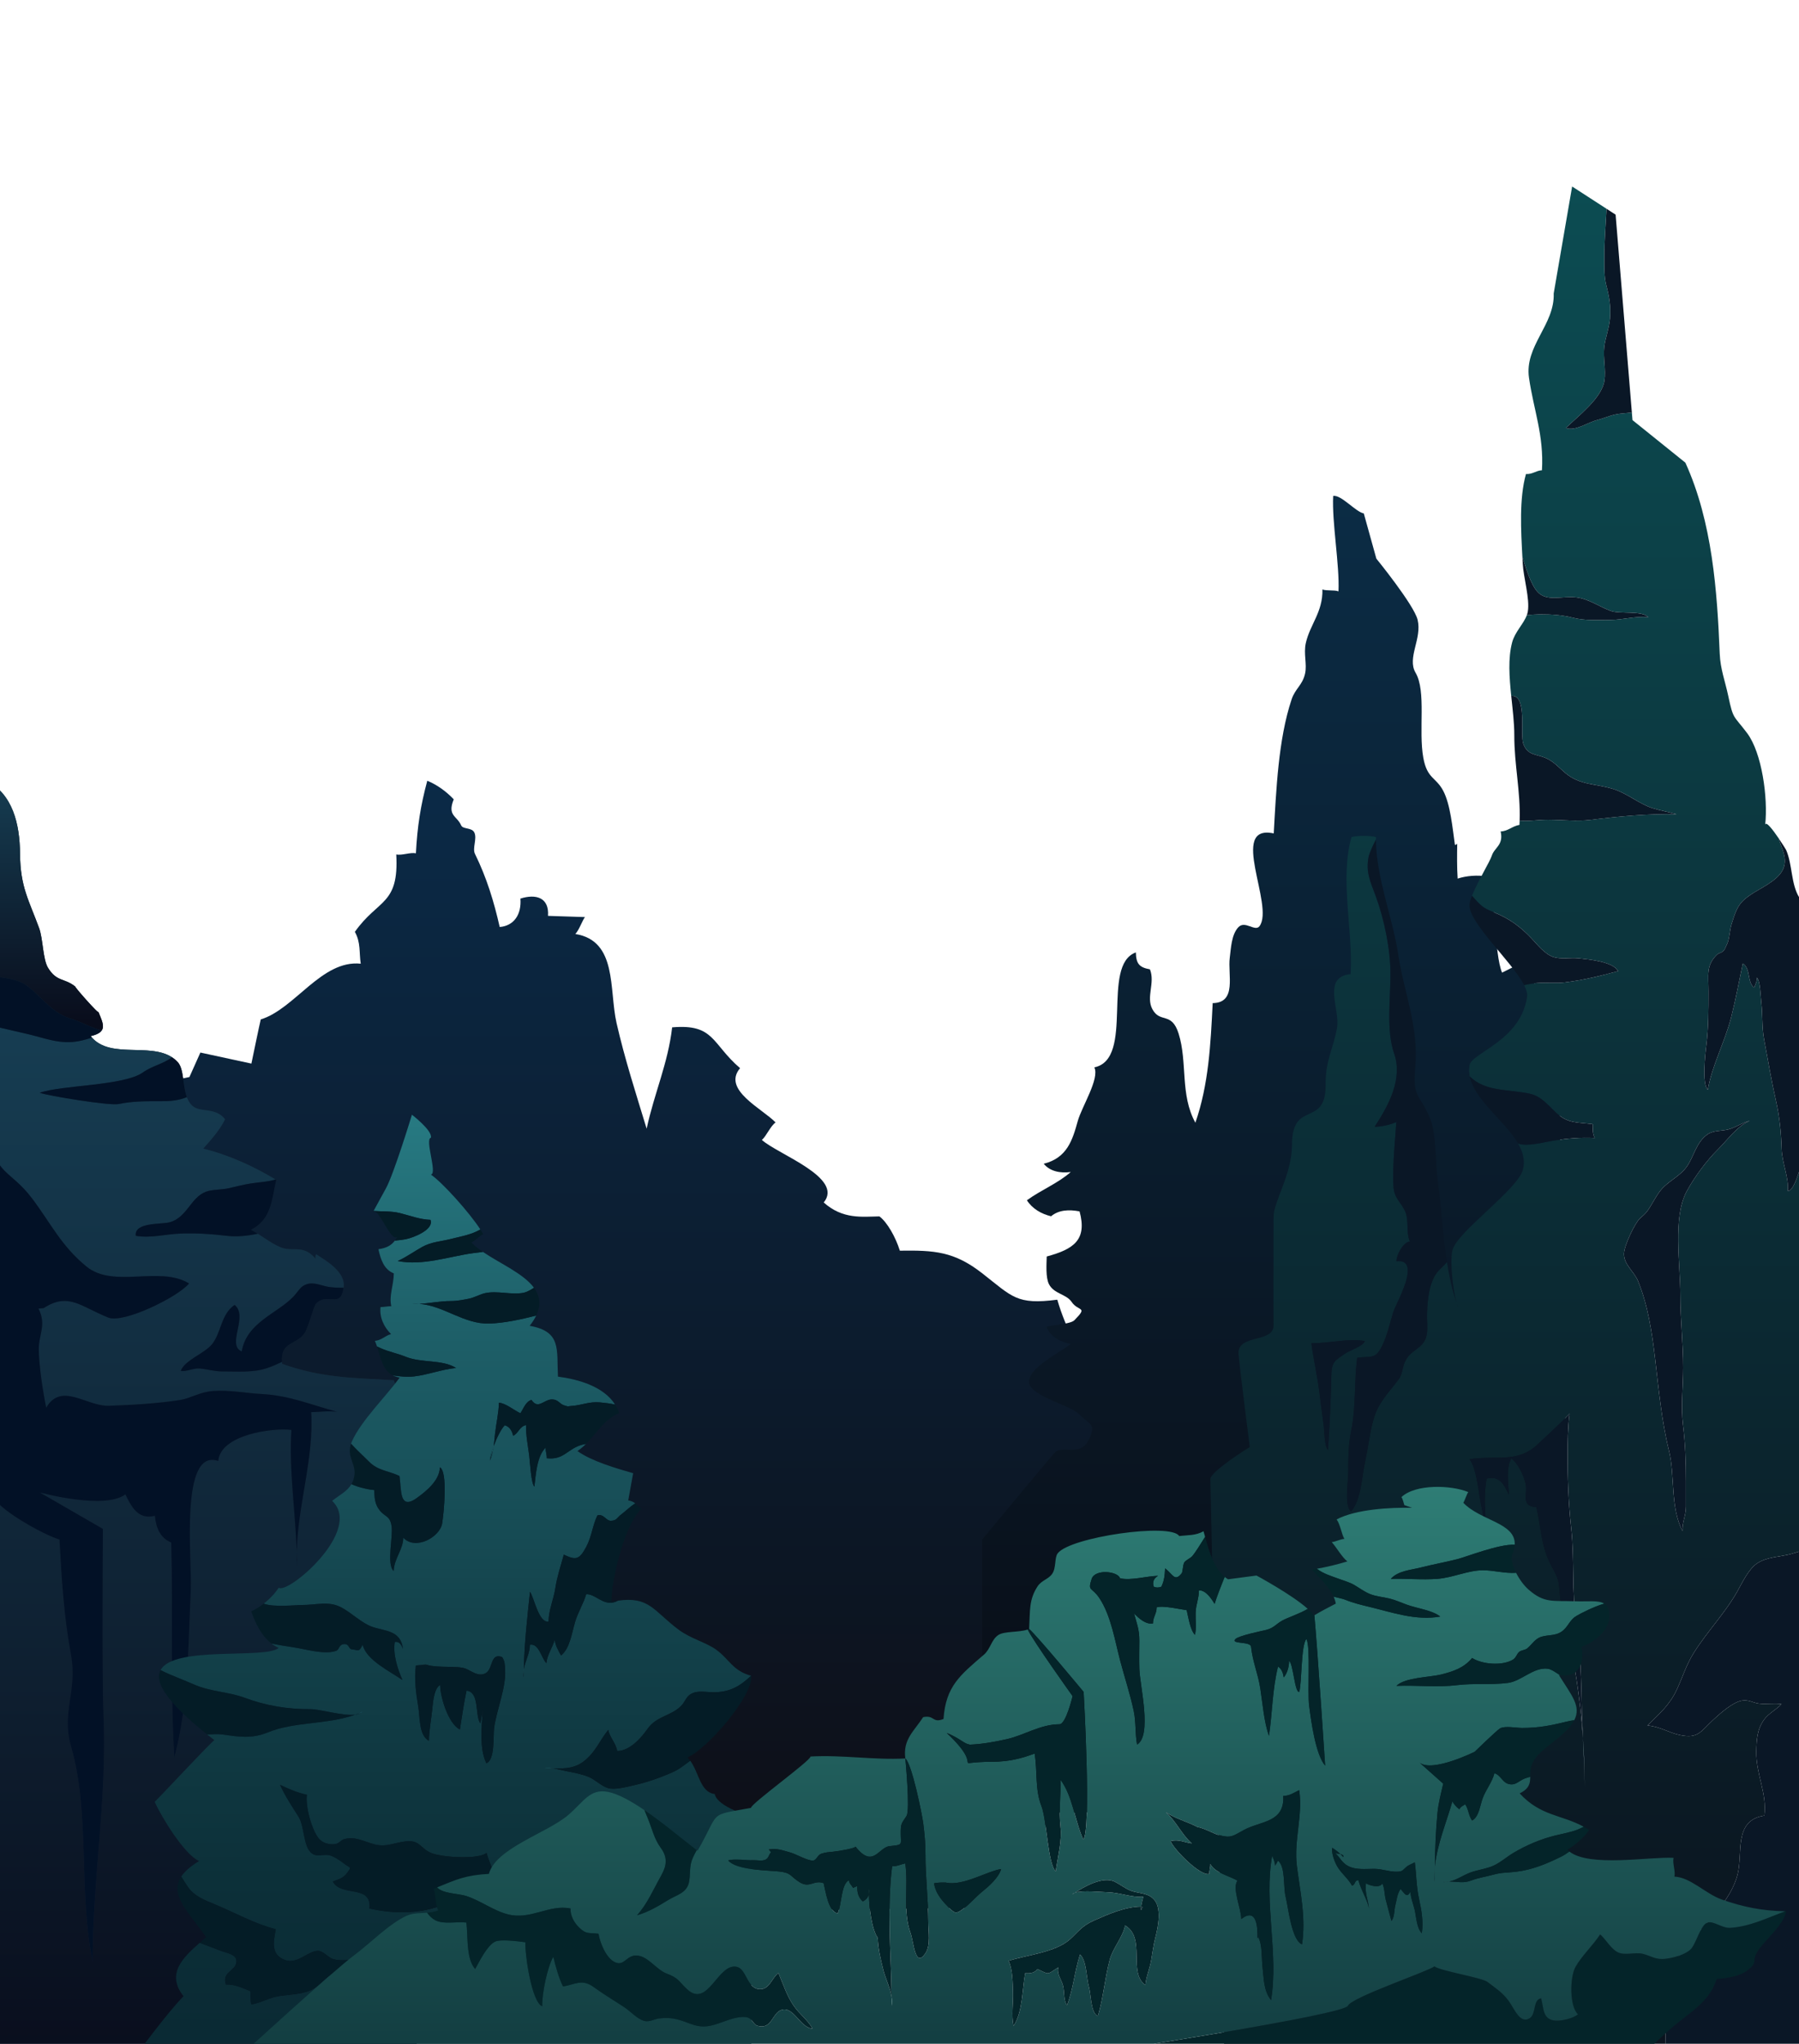 <?xml version="1.0" encoding="utf-8"?>
<!-- Generator: Adobe Illustrator 16.0.0, SVG Export Plug-In . SVG Version: 6.00 Build 0)  -->
<!DOCTYPE svg PUBLIC "-//W3C//DTD SVG 1.1//EN" "http://www.w3.org/Graphics/SVG/1.1/DTD/svg11.dtd">
<svg version="1.1" xmlns="http://www.w3.org/2000/svg" xmlns:xlink="http://www.w3.org/1999/xlink" x="0px" y="0px" width="3835px"
	 height="4356.066px" viewBox="0 0 3835 4356.066" enable-background="new 0 0 3835 4356.066" xml:space="preserve">
<g id="Layer_6">
	<linearGradient id="SVGID_2_" gradientUnits="userSpaceOnUse" x1="1252.563" y1="4088.759" x2="1252.563" y2="1664.1">
		<stop  offset="0" style="stop-color:#0D0D14"/>
		<stop  offset="1" style="stop-color:#0B2A47"/>
	</linearGradient>
	<path fill="url(#SVGID_2_)" d="M-16.56,3451.032c-10.384-89.173,239.412-815.47,239.412-815.47l9.429-137.228
		c0,0,53.863-55.339,89.933-65.396l8.487-121.561l73.127-15.836l23.336-52.137l108.749,23.531c0,0,18.192-87.771,19.947-94.127
		c73.053-22.495,129.723-127.402,213.12-118.791c-3.607-24.008,0.308-45.148-12.507-67.826
		c49.647-70.539,94.315-56.51,88.249-165.051c12.006,2.63,29.882-5.002,41.888-2.371c3.084-57.744,9.913-101.359,24.253-154.671
		c20.614,8.418,39.973,22.307,56.422,39.571c-14.374,35.194,6.891,34.938,15.815,55.506c3.856,8.889,22.772,4.029,28.112,15.319
		c6.235,13.183-4.661,33.265,1.321,45.46c25.113,51.191,40.453,101.67,52.719,155.854c30.663-2.544,46.788-27.017,44.137-60.571
		c32.851-10.476,61.651-2.494,58.815,36.839c25.815,0.685,53.078,1.567,78.818,2.552c-5.028,6.001-12.714,28.254-20.553,36.068
		c90.138,14.564,71.575,118.109,87.87,189.745c17.321,76.147,41.939,152.181,64.152,225.261
		c16.232-75.462,45.605-139.434,54.38-216.008c90.175-7.808,83.681,34.418,144.815,87.012
		c-39.05,45.995,48.122,86.715,75.678,115.71c-11.046,7.537-19.907,29.776-29.318,37.187
		c34.704,31.066,175.488,80.426,131.928,133.361c40.667,36.309,81.783,30.254,118.705,29.637
		c16.438,12.118,34.57,43.998,43.587,73.061c73.196-0.994,115.673,1.477,175.332,48.025c65.242,50.904,73.44,67.622,160.29,56.467
		c36.166,124.932,126.543,224.56,164.854,351.504c17.96,59.507,33.063,96.533,66.156,147.049
		c21.483,32.795,37.1,113.846,37.1,113.846s-393.632,689.989-401.868,682.895l-1735.697,23.311L-16.56,3451.032z"/>
</g>
<g id="Layer_4">
	<linearGradient id="SVGID_3_" gradientUnits="userSpaceOnUse" x1="2726.344" y1="3863.492" x2="2726.343" y2="1056.896">
		<stop  offset="0" style="stop-color:#090C14"/>
		<stop  offset="1" style="stop-color:#0B2C45"/>
	</linearGradient>
	<path fill="url(#SVGID_3_)" d="M3202,2073.066c-16.787-40.168-13.637-162.379-30.938-204.794
		c-21.196-3.723-45.095-1.755-63.725,4.356c-1.63-24.672-1.245-50.009-0.906-75.028c-0.824,2.283-2.482,3.258-4.975,2.925
		c-5.006-35.026-9.429-85.803-24.902-115.025c-15.601-29.461-34.168-25.19-42.398-70.223
		c-10.705-58.574,6.739-141.725-16.544-181.458c-18.65-31.827,14.142-72.465,4.388-112.753
		c-7.714-31.86-87.961-130.353-87.961-130.353l-26.785-96.425c-17.263-2.979-47.992-40.202-65.254-37.223
		c-2.893,56.517,13.896,146.962,11.285,203.354c-8.219-3.474-26.002-0.671-34.221-4.144c1.218,47.957-26.568,74.927-35.373,114.245
		c-5.16,23.043,2.816,44.841-1.527,64.813c-5.442,25.027-20.992,32.057-28.777,55.303c-28.5,85.104-32.852,193.938-38.095,285.701
		c-97.343-20.68,2.015,153.82-30.304,197.65c-9.444,12.809-31.008-13.049-45.268,2.434c-14.794,16.062-15.594,45.13-18.168,64.771
		c-4.713,35.95,15.824,96.229-36.441,96.865c-4.361,88.043-8.514,173.191-36.879,254.938
		c-33.005-60.075-16.414-128.22-35.684-189.838c-14.931-47.745-39.482-21.251-56.061-52.366
		c-13.782-25.865,6.401-55.891-5.102-84.74c-22.857-4.092-29.543-12.105-30.015-36.069c-75.679,27.138-1.496,226.837-88.521,245.022
		c11.665,23.881-26.775,83.754-35.234,114.116c-11.479,41.202-22.773,78.858-72.702,91.317c13.296,16.2,35.482,20.662,57.695,17.568
		c-27.529,24.271-63.457,38.282-93.517,60.256c11.562,18.087,30.779,29.146,51.556,34.104c16.038-13.525,37.77-14.775,60.726-10.377
		c16.458,60.771-12.391,80.482-70.033,96.12c-0.369,16.328-2.56,44.673,4.836,59.081c10.656,20.762,36.813,20.845,48.086,37.52
		c14.637,21.65,35.996,8.746,6.159,39.131c-8.592,8.749-46.505,9.776-59.37,14.218c7.945,21.297,28.909,31.798,51.439,36.323
		c-20.896,17.827-92.765,51.42-88.616,82.917c3.818,28.993,86.976,46.927,106.761,67.183c22.289,22.818,36.593,18.797,21.254,52.504
		c-18.313,40.243-57.682,11.555-73.888,29.705C2228.597,3118.426,2094,3281.066,2094,3281.066v582.426
		c0,0,1194.793-3.109,1227.599,0c-2.581-0.877,43.188-17.337,36.401-18.426c-17.391-337.226-36.401-1688-36.401-1688l-43.164-30.315
		L3258,2045.066L3202,2073.066z"/>
</g>
<g id="Layer_3">
	<g id="XMLID_2_">
		<g>
			<path fill="#0A1726" d="M3912.54,4381.446l-361.88,1.47c-1.8-34.84,1.37-71.31,1.37-105.46c0-40.17-0.38-60.39,19.33-94.689
				c36.84-64.101,112.42-113.41,132.29-185.94c12.659-46.22-9.28-116.89,57.43-127.02c6.17-47.63-18.07-88.57-17.09-136.931
				c0.51-24.8,1.79-47.04,16.51-67.609c9.8-13.681,27.85-22.36,37-33.17c-15.65-2.45-31.88,0.84-47.65-1.061
				c-12.92-1.55-21.38-8.68-36.159-6.439c-19.5,2.939-46.771,27.41-61.15,40.649c-27.21,25.051-31.95,40.851-70.51,32.98
				c-25.851-5.271-42.32-18.101-70.04-20.55c25.16-24.9,47.02-42.92,62.84-77.101c12.43-26.87,19.75-51.899,35.85-77.63
				c28.71-45.84,66.19-83.939,92.63-130.649c10.5-18.54,23.681-47.28,41.881-59.79c21.619-14.851,50.55-13.83,75.02-21.021
				c30.72-9.03,62.2-19.49,91.86-33.06C3912.39,3836.166,3912.54,4381.446,3912.54,4381.446z"/>
			<linearGradient id="SVGID_4_" gradientUnits="userSpaceOnUse" x1="3246.151" y1="4386.726" x2="3246.151" y2="397.517">
				<stop  offset="0.035" style="stop-color:#0B141F"/>
				<stop  offset="1" style="stop-color:#0C4C52"/>
			</linearGradient>
			<path fill="url(#SVGID_4_)" d="M3495.66,2597.186c-10.26,9.49-32.96,56.7-33.73,74.07c-1.05,23.869,21.601,38.529,30.11,59.51
				c21,51.78,29.4,108.31,35.86,162.28c7.81,65.319,14.14,135.779,29.8,198.289c13.319,53.181,2.41,121.57,28.99,171.82
				c-1.311-17.53,7.449-33.01,7.329-52.17c-0.109-18,0-36,0-53.99c0-41.17-1.439-80.51-6.31-119.979
				c-4.78-38.82,0.24-82.16,0.31-121.311c0.101-52.3-5.989-103.04-5.989-156.109c0-65.65-16.53-164.561,13.5-220.311
				c16.229-30.14,42.64-65.83,66.12-88.97c20.77-20.46,40.949-49.9,68.409-61.6c-15.55,3.75-29.68,14.46-46.06,18.59
				c-14.3,3.6-31.2,1.79-43.61,10.21c-24.72,16.78-29.199,47.59-44.72,69.28c-15.33,21.409-40.92,31-57.12,52.17
				c-10.13,13.239-17.09,28.77-27.02,42.449C3507.45,2587.036,3501.41,2592.076,3495.66,2597.186z M2795.52,2863.146
				c4.601,35.24,13.11,70.62,17.341,106.55c2.609,22.2,5.58,43.72,8.63,65.84c1.99,14.4,1.54,46.95,9.37,54.99
				c3.75-53.29,5.979-107.03,7.31-161.49c0.65-26.67,8.28-29.56,28.35-43.489c11.98-8.32,38.471-15.57,43-27.301
				c-35.39-6.1-76.119,4.811-113.34,4.811L2795.52,2863.146z M3762.93,1758.026c1.4-9.04,16.471,10.72,28.7,28.72
				c6.36,22.08,20.95,45.11,7.98,68.771c-12.79,23.34-48.19,37.91-69.08,52.37c-25.511,17.649-29.37,30.59-39.19,61.319
				c-4.16,13.021-3.95,27.9-8.67,40.66c-0.35,0.96-5.67,12.82-6.02,13.311c-6.94,9.729-11.271,6.46-16.79,11.85
				c-23.37,22.82-17.841,43.85-17.841,78.15c0,38.909,0.021,77.46-4.67,115.14c-2.33,18.71-9.29,82.71,3.19,94.48
				c9.16-52.311,36.63-102.7,49.78-154.29c10.01-39.311,16.64-76.37,24.88-114.841c17.35,10.42,8.67,40.57,24.439,51.391
				c1.65-6.32,6.38-13.58,5.67-21.391c7.45,7.641,7.75,39.71,9.351,53.351c3.08,26.34,0.95,51.939,5.859,78.12
				c8.2,43.75,15.671,88.17,25.301,130.66c7.75,34.229,11.109,67.67,12.17,103.31c0.87,29.58,15.819,61.46,13.04,89.2
				c24.59,3.279,52.939-170.601,64.96-201.36c9.609,23.01,18.229,40.71,25.29,64.17c2.39,7.95,6.239,16.17,10.1,24.42
				c0.29,226.42,0.521,541.601,0.69,852.891c-29.66,13.569-61.141,24.029-91.86,33.06c-24.47,7.19-53.4,6.17-75.02,21.021
				c-18.2,12.51-31.381,41.25-41.881,59.79c-26.439,46.71-63.92,84.81-92.63,130.649c-16.1,25.73-23.42,50.76-35.85,77.63
				c-15.82,34.181-37.68,52.2-62.84,77.101c27.72,2.449,44.189,15.279,70.04,20.55c38.56,7.87,43.3-7.93,70.51-32.98
				c14.38-13.239,41.65-37.71,61.15-40.649c14.779-2.24,23.239,4.89,36.159,6.439c15.771,1.9,32-1.39,47.65,1.061
				c-9.15,10.81-27.2,19.489-37,33.17c-14.72,20.569-16,42.81-16.51,67.609c-0.98,48.36,23.26,89.301,17.09,136.931
				c-66.71,10.13-44.771,80.8-57.43,127.02c-19.87,72.53-95.45,121.84-132.29,185.94c-19.71,34.3-19.33,54.52-19.33,94.689
				c0,34.15-3.17,70.62-1.37,105.46l-940.45,3.811c0,0-19.34-703.44-29.979-1234.141c-0.33-16.329,83.979-68.42,83.979-68.42
				s-23.69-184.22-24-200.14c-0.79-40.88,75.5-21.18,74.79-59.64c-0.57-30.45,0.07-202.83,0-231.351
				c-0.09-31.529,39.19-90.47,39.19-152.93c0-97.54,72.72-34.99,71.71-128.97c-0.551-50.771,16.64-76.83,24.27-119.971
				c7.16-40.5-32.81-108.42,28.95-115.029c5.54-94.7-23.63-201.11,1.93-291.99c13.561-3.49,38.63-3.47,52.2,0
				c-0.03,1.77-0.04,3.54-0.03,5.31c-7.479,14.04-14.399,30.261-15.729,37.141c-6.521,33.81,4.87,54.8,15.49,83.979
				c18.229,50.08,31.319,114.19,31.17,166.63c-0.15,53.29-9.04,119.62,7.659,167.66c18.96,54.51-11.04,110.391-41.39,156.71
				c13.29,0.11,35.34-4.66,46.15-10.189c-2.88,44.85-7.29,82.239-6.42,128.55c0.58,31.35,8.619,33.11,22.47,56.37
				c13.01,21.87,3.37,46.89,12.78,69.77c-14.551,1.75-28.74,29.17-28.511,41.99c55.46-5.62-0.63,88.89-6.909,109
				c-7.271,23.26-12.61,49.46-23.83,71.96c-14.511,29.12-23,20.88-53.08,24.93c-6.61,51.78-2.15,103.9-12.57,154.891
				c-6.23,30.439-6.33,58.84-6.33,90.149c0,19.801-9,69.84,5.86,82.48c21.95-24.93,23.04-75.82,29.97-106.47
				c6.73-29.79,9.9-62.061,18-90.011c10.56-36.449,30.64-54.46,52.93-84.27c9.57-12.8,7.65-23.01,13.051-35.84
				c6.47-15.36,14.02-20.54,28.489-31.48c27.12-20.49,18.57-41.729,19.66-76.34c0.88-27.86,4.54-60.68,19.5-82.48
				c6.95-10.119,15.86-15.51,22.84-24.76c4.71,30.311,11.05,59.771,20.521,87.101c1.1,3.899,2.2,6.979,3.25,8.989
				c-1.12-2.97-2.21-5.96-3.25-8.989c-7.141-25.21-14.351-84.63-9.11-110.641c0.08-0.42,0.17-0.819,0.26-1.22
				c8.75-38.67,138.801-129.1,150.24-171.75c5.23-19.52,0.15-38.05-10.28-56.12c19.29,7.47,60.881-3.96,75.841-6.22
				c29.04-4.391,57.609-7.03,87.88-5.43c-5.24-8.08-4.41-19.58-4.66-29.521c-31.72-4.29-52.21-0.93-77.061-23.57
				c-19.96-18.18-32.68-36.83-60.01-41.989c-48.68-9.181-92.32-4.32-125-36.15c-1.57-7.85-1.81-15.84-0.38-24.01
				c4.7-26.721,109.08-51.88,122.68-145.86c0.98-6.8-1.52-15.25-6.43-24.83c8.72-1.569,17.31-3.66,27.13-4.43
				c19.99-1.58,40.22,1.1,59.99-1.34c39.86-4.92,74.86-13.62,113.36-23.99c-10.98-20.75-64.4-25.1-84.7-27.33
				c-16.24-1.78-36.91,2.38-52.66-2.55c-19.17-6-34.75-26.73-48.13-40.75c-23.351-24.49-46.74-41.391-77.53-54.01
				c-18.64-7.65-24.11-9.851-37.66-23.86c-2.95-3.05-6.72-7.7-10.87-12.17c11.551-29.271,38.23-72.811,42.21-85.29
				c5.7-17.84,25.49-22.37,18.891-51.76c15.979-0.5,24.859-11.521,40.06-13.931c0.181-3.109,0.32-6.199,0.431-9.279
				c18.68,2.189,37.3-1.65,60.6-1.65c29.13,0,61.15,3.86,89.979,0.31c61.061-7.52,120.41-13.31,184.011-12.17
				c-16.36-4.659-35.71-7.97-52.061-13.18c-26.42-8.43-52.149-30.02-79.6-39.42c-38.47-13.18-73.58-7.73-106.34-35.88
				c-12.721-10.93-25.601-25.101-41.681-31.61c-20.25-8.21-38.319-5.51-47.08-30.04c-7.3-20.41,8.91-104.58-25.22-101.96l-0.53,0.05
				c-4.109-39.77-7.119-79.989,1.87-114.05c5.99-22.689,24.63-39.41,31.471-58.46c10.949-0.609,21.04-1.5,27.18-1.5
				c26.689,0,47.58,1.38,71.85,7.47c25.19,6.32,51.561,4.53,78.12,4.521c26.99,0,56.12-8.98,81.84-5.68
				c-13.14-15.11-60.72-6.271-80.5-13.65c-24.08-8.979-46.949-25.72-73.319-28.79c-29.561-3.45-62.891,9.91-82.48-11.75
				c-15.05-16.62-24.81-52.05-31.81-73l-0.37,0.021c-3.101-57.181-7.17-125.811,7.57-178.2c13.72,1.069,21.909-7.54,34.06-7.95
				c4.36-74.54-17.5-127.6-27.6-196.9c-9.96-68.38,54.97-112.9,52.64-179.98l39.28-227.96l73.399,47.51
				c-1.75,33.86-4.729,67.47-4.729,102.49c0,21.25-0.57,42.47,4.37,61.32c6.08,23.23,10,44.89,7.63,70.65
				c-1.95,21.13-9.82,40.3-12.12,59.85c-2.771,23.61,3.899,48.79,0.28,72.27c-5.74,37.31-55.86,75.07-82.33,100.79
				c20.62,7.07,46.83-12.07,66.6-17.07c14-3.54,25.89-9.14,39.45-12.01c12.13-2.58,23.24-2.35,34.78-4.3l1.35,16.399l112.76,90.761
				c57.601,126.72,67.75,273.85,73.21,407.149c1.351,32.931,11.55,58.58,18.13,89.84c10.82,51.351,11.19,40.86,40.19,79.32
				C3756.1,1604.606,3769.15,1700.946,3762.93,1758.026z M3172.72,3306.076c0.82,11.66,1.38,23.21,1.391,34.561
				C3174.11,3328.996,3173.62,3317.486,3172.72,3306.076z M3345.91,3013.186c-21.97,22.8-45.73,44.52-68.49,65.8
				c-43.32,40.51-88.37,22.18-144.71,31.21c15.25,19.21,19.44,73.09,24.88,98.98c6.74,32.14,12.521,63.899,15.09,96.37
				c-3.64-51.37-12.449-104.931-3.66-153.95c28.15-6.851,36.99,12.64,47.37,33.71c-0.72-21.75-6.739-57.94,5.57-76.471
				c13.31,8.66,26.61,36.65,30.42,54.131c4.66,21.33-11.39,48.149,22.66,49.04c10.16,42.699,9.79,81.14,29.56,120.239
				c10.591,20.94,17.74,28.98,19.48,52.681c1.95,26.51,5.67,46.43,12.02,71.84c20.341,81.38,32.7,164.26,38.33,248.03
				c1.641,34.6,3.44,69.399,3.63,104.539c-0.109-34.97-1.3-69.829-3.63-104.539c-0.989-20.7-1.91-41.32-2.38-61.9
				c-1.359-59.08-2.43-125.98-11.649-184.49c-10.351-65.689-3.601-134.8-10.99-200.96c-5.891-52.72-8.07-112.439-7.61-165.25
				C3341.89,3081.726,3342.02,3040.375,3345.91,3013.186z"/>
			<path fill="#0A1726" d="M3910.62,2102.816c0.29,27.11,0.54,148.7,0.76,322.72c-3.86-8.25-7.71-16.47-10.1-24.42
				c-7.061-23.46-15.681-41.16-25.29-64.17c-12.021,30.76-40.37,204.64-64.96,201.36c2.779-27.74-12.17-59.62-13.04-89.2
				c-1.061-35.64-4.42-69.08-12.17-103.31c-9.63-42.49-17.101-86.91-25.301-130.66c-4.909-26.181-2.779-51.78-5.859-78.12
				c-1.601-13.641-1.9-45.71-9.351-53.351c0.71,7.811-4.02,15.07-5.67,21.391c-15.77-10.82-7.09-40.971-24.439-51.391
				c-8.24,38.471-14.87,75.53-24.88,114.841c-13.15,51.59-40.62,101.979-49.78,154.29c-12.48-11.771-5.521-75.771-3.19-94.48
				c4.69-37.68,4.67-76.23,4.67-115.14c0-34.301-5.529-55.33,17.841-78.15c5.52-5.39,9.85-2.12,16.79-11.85
				c0.35-0.49,5.67-12.351,6.02-13.311c4.72-12.76,4.51-27.64,8.67-40.66c9.82-30.729,13.68-43.67,39.19-61.319
				c20.89-14.46,56.29-29.03,69.08-52.37c12.97-23.66-1.62-46.69-7.98-68.771c8.44,12.41,15.521,23.98,15.84,24.7
				c13.82,31.22,10.061,72.58,28.271,101.87c16.899,27.17,48.979,33.12,64.42,58.04
				C3919.59,2002.736,3910.24,2066.976,3910.62,2102.816z"/>
			<path fill="#0A1726" d="M3684,2407.306c16.38-4.13,30.51-14.84,46.06-18.59c-27.46,11.699-47.64,41.14-68.409,61.6
				c-23.48,23.14-49.891,58.83-66.12,88.97c-30.03,55.75-13.5,154.66-13.5,220.311c0,53.069,6.09,103.81,5.989,156.109
				c-0.069,39.15-5.09,82.49-0.31,121.311c4.87,39.47,6.31,78.81,6.31,119.979c0,17.99-0.109,35.99,0,53.99
				c0.12,19.16-8.64,34.64-7.329,52.17c-26.58-50.25-15.671-118.64-28.99-171.82c-15.66-62.51-21.99-132.97-29.8-198.289
				c-6.46-53.971-14.86-110.5-35.86-162.28c-8.51-20.98-31.16-35.641-30.11-59.51c0.771-17.37,23.471-64.58,33.73-74.07
				c5.75-5.11,11.79-10.15,15.87-15.771c9.93-13.68,16.89-29.21,27.02-42.449c16.2-21.17,41.79-30.761,57.12-52.17
				c15.521-21.69,20-52.5,44.72-69.28C3652.8,2409.096,3669.7,2410.906,3684,2407.306z"/>
			<path fill="#0A1726" d="M3574.07,1735.416c-63.601-1.14-122.95,4.65-184.011,12.17c-28.829,3.551-60.85-0.31-89.979-0.31
				c-23.3,0-41.92,3.84-60.6,1.65c2.069-62.19-11.551-119.091-11.391-181.641c0.07-26.02-3.52-54.84-6.53-83.91l0.53-0.05
				c34.13-2.62,17.92,81.55,25.22,101.96c8.761,24.53,26.83,21.83,47.08,30.04c16.08,6.51,28.96,20.681,41.681,31.61
				c32.76,28.149,67.87,22.7,106.34,35.88c27.45,9.4,53.18,30.99,79.6,39.42C3538.36,1727.446,3557.71,1730.756,3574.07,1735.416z"
				/>
			<path fill="#0A1726" d="M3513.89,1315.676c-25.72-3.301-54.85,5.68-81.84,5.68c-26.56,0.01-52.93,1.8-78.12-4.521
				c-24.27-6.09-45.16-7.47-71.85-7.47c-6.14,0-16.23,0.891-27.18,1.5c0.869-2.42,1.55-4.88,1.989-7.39
				c4.681-26.73-9.3-72.851-10.8-102.101c-0.22-4.21-0.45-8.51-0.68-12.869l0.37-0.021c7,20.95,16.76,56.38,31.81,73
				c19.59,21.66,52.92,8.3,82.48,11.75c26.37,3.07,49.239,19.811,73.319,28.79C3453.17,1309.406,3500.75,1300.566,3513.89,1315.676z
				"/>
			<path fill="#0A1726" d="M3444.05,457.506l34.641,421.51c-11.54,1.95-22.65,1.72-34.78,4.3c-13.561,2.87-25.45,8.47-39.45,12.01
				c-19.77,5-45.979,24.141-66.6,17.07c26.47-25.72,76.59-63.48,82.33-100.79c3.619-23.48-3.051-48.66-0.28-72.27
				c2.3-19.55,10.17-38.72,12.12-59.85c2.37-25.76-1.55-47.42-7.63-70.65c-4.94-18.85-4.37-40.07-4.37-61.32
				c0-35.02,2.979-68.63,4.729-102.49L3444.05,457.506z"/>
			<path fill="#0A1726" d="M3364.74,2042.526c20.3,2.23,73.72,6.58,84.7,27.33c-38.5,10.37-73.5,19.07-113.36,23.99
				c-19.771,2.439-40-0.24-59.99,1.34c-9.82,0.77-18.41,2.86-27.13,4.43c-26.12-51.06-120.19-134.359-116.25-172.399
				c0.5-4.761,2.4-10.98,5.18-18.03c4.15,4.47,7.92,9.12,10.87,12.17c13.55,14.01,19.021,16.21,37.66,23.86
				c30.79,12.619,54.18,29.52,77.53,54.01c13.38,14.02,28.96,34.75,48.13,40.75C3327.83,2044.906,3348.5,2040.746,3364.74,2042.526z
				"/>
			<path fill="#0A1726" d="M3395.16,2396.026c0.25,9.94-0.58,21.44,4.66,29.521c-30.271-1.601-58.84,1.039-87.88,5.43
				c-14.96,2.26-56.551,13.689-75.841,6.22c-27.649-47.87-92.869-92.39-103.01-142.88c32.68,31.83,76.32,26.97,125,36.15
				c27.33,5.159,40.05,23.81,60.01,41.989C3342.95,2395.096,3363.44,2391.736,3395.16,2396.026z"/>
			<linearGradient id="SVGID_5_" gradientUnits="userSpaceOnUse" x1="3376.244" y1="3809.335" x2="3376.244" y2="3704.796">
				<stop  offset="0.035" style="stop-color:#0B141F"/>
				<stop  offset="1" style="stop-color:#0C4C52"/>
			</linearGradient>
			<path fill="url(#SVGID_5_)" d="M3378.06,3809.335c-0.189-35.14-1.989-69.939-3.63-104.539
				C3376.76,3739.506,3377.95,3774.366,3378.06,3809.335z"/>
			<path fill="#0A1726" d="M3372.05,3642.896c0.47,20.58,1.391,41.2,2.38,61.9c-5.63-83.771-17.989-166.65-38.33-248.03
				c-6.35-25.41-10.069-45.33-12.02-71.84c-1.74-23.7-8.89-31.74-19.48-52.681c-19.77-39.1-19.399-77.54-29.56-120.239
				c-34.05-0.891-18-27.71-22.66-49.04c-3.81-17.48-17.11-45.471-30.42-54.131c-12.31,18.53-6.29,54.721-5.57,76.471
				c-10.38-21.07-19.22-40.561-47.37-33.71c-8.789,49.02,0.021,102.58,3.66,153.95c-2.569-32.471-8.35-64.23-15.09-96.37
				c-5.439-25.891-9.63-79.771-24.88-98.98c56.34-9.03,101.39,9.3,144.71-31.21c22.76-21.28,46.521-43,68.49-65.8
				c-3.891,27.189-4.021,68.54-4.11,79.01c-0.46,52.811,1.72,112.53,7.61,165.25c7.39,66.16,0.64,135.271,10.99,200.96
				C3369.62,3516.916,3370.69,3583.816,3372.05,3642.896z"/>
			<linearGradient id="SVGID_6_" gradientUnits="userSpaceOnUse" x1="3173.415" y1="3340.636" x2="3173.415" y2="3306.076">
				<stop  offset="0.035" style="stop-color:#0B141F"/>
				<stop  offset="1" style="stop-color:#0C4C52"/>
			</linearGradient>
			<path fill="url(#SVGID_6_)" d="M3174.11,3340.636c-0.011-11.351-0.57-22.9-1.391-34.561
				C3173.62,3317.486,3174.11,3328.996,3174.11,3340.636z"/>
			<linearGradient id="SVGID_7_" gradientUnits="userSpaceOnUse" x1="3106.615" y1="2785.916" x2="3106.615" y2="2776.926">
				<stop  offset="0.035" style="stop-color:#0B141F"/>
				<stop  offset="1" style="stop-color:#0C4C52"/>
			</linearGradient>
			<path fill="url(#SVGID_7_)" d="M3104.99,2776.926c1.04,3.029,2.13,6.02,3.25,8.989
				C3107.19,2783.906,3106.09,2780.826,3104.99,2776.926z"/>
			<path fill="#0A1726" d="M3064.79,2515.096c7.61,55.38,10.65,116.62,19.68,174.729c-6.979,9.25-15.89,14.641-22.84,24.76
				c-14.96,21.801-18.62,54.62-19.5,82.48c-1.09,34.61,7.46,55.85-19.66,76.34c-14.47,10.94-22.02,16.12-28.489,31.48
				c-5.4,12.83-3.48,23.04-13.051,35.84c-22.29,29.81-42.37,47.82-52.93,84.27c-8.1,27.95-11.27,60.221-18,90.011
				c-6.93,30.649-8.02,81.54-29.97,106.47c-14.86-12.641-5.86-62.68-5.86-82.48c0-31.31,0.1-59.71,6.33-90.149
				c10.42-50.99,5.96-103.11,12.57-154.891c30.08-4.05,38.569,4.19,53.08-24.93c11.22-22.5,16.56-48.7,23.83-71.96
				c6.279-20.11,62.369-114.62,6.909-109c-0.229-12.82,13.96-40.24,28.511-41.99c-9.41-22.88,0.229-47.899-12.78-69.77
				c-13.851-23.26-21.89-25.021-22.47-56.37c-0.87-46.311,3.54-83.7,6.42-128.55c-10.811,5.529-32.86,10.3-46.15,10.189
				c30.35-46.319,60.35-102.2,41.39-156.71c-16.699-48.04-7.81-114.37-7.659-167.66c0.149-52.439-12.94-116.55-31.17-166.63
				c-10.62-29.18-22.011-50.17-15.49-83.979c1.33-6.88,8.25-23.101,15.729-37.141c0.2,80.561,35.471,165.471,47.59,245.74
				c12.25,81.13,43.921,152.62,36.131,239.95c-5.891,65.97,9.13,55.229,31.329,107.84
				C3062.33,2416.306,3059.78,2478.596,3064.79,2515.096z"/>
			<path fill="#0A1726" d="M2909.52,2858.246c-4.529,11.73-31.02,18.98-43,27.301c-20.069,13.93-27.699,16.819-28.35,43.489
				c-1.33,54.46-3.56,108.2-7.31,161.49c-7.83-8.04-7.38-40.59-9.37-54.99c-3.05-22.12-6.021-43.64-8.63-65.84
				c-4.23-35.93-12.74-71.31-17.341-106.55l0.66-0.09C2833.4,2863.056,2874.13,2852.146,2909.52,2858.246z"/>
		</g>
		<g>
		</g>
	</g>
</g>
<g id="Layer_5">
	<linearGradient id="SVGID_8_" gradientUnits="userSpaceOnUse" x1="402.978" y1="4505.066" x2="402.978" y2="1663.266">
		<stop  offset="0.035" style="stop-color:#171C2F"/>
		<stop  offset="1" style="stop-color:#162D39"/>
	</linearGradient>
	<path fill="url(#SVGID_8_)" d="M-29.254,1663.266c56.429,29.618,71.475,92.374,71.986,157.245
		c0.55,69.773,18.77,97.993,40.518,157.244c8.878,24.187,7.765,66.728,19.31,85.348c18.902,30.488,34.61,20.599,58.931,40.467
		c-9.531-7.785,52.041,62.424,48.011,52.543c10.728,26.307,21.114,43.671-16.183,52.25c42.805,54.432,140.483,5.743,185.793,55.726
		c17.03,18.785,6.681,70.392,30.741,92.683c16.82,15.584,49.402,2.117,69.883,28.844c-10.634,22.676-31.994,46.242-46.604,62.58
		c53.125,12.701,110.361,38.775,156.387,67.151c4.384-0.183,4.227-0.46-0.47-0.829c-10.007,41.051-9.056,83.422-53.959,106.754
		c21.483,10.895,43.155,30.059,65.86,38.192c24.922,8.928,45.047-7.562,71.944,23.489c-0.837-3.325-0.542-6.574,0.886-9.746
		c20.723,13.766,63.627,37.472,58.771,71.115c-6.765,46.865-33.694,9.006-58.729,34.088c-5.666,5.677-15.936,51.113-25.233,64.166
		c-17.775,24.956-52.712,16.311-47.063,64.4c84.247,29.838,148.294,29.61,238.16,34.891c20.904,59.947-28.287,88.026-22.224,142.813
		c6.953,62.822,73.857,88.885,83.407,137.928c4.071,20.906-14.87,1282.459-14.87,1282.459l-981.487-16L-29.254,1663.266z"/>
	<g id="XMLID_1_">
		<g>
			<linearGradient id="SVGID_9_" gradientUnits="userSpaceOnUse" x1="402.977" y1="4505.066" x2="402.976" y2="2181.786">
				<stop  offset="0.035" style="stop-color:#090D1C"/>
				<stop  offset="1" style="stop-color:#163D52"/>
			</linearGradient>
			<path fill="url(#SVGID_9_)" d="M95.86,2787.886c-0.15,0-1.25,0.08-2.78,0.21c52.94-34.511,79.61-2.86,138.05,20.27
				c32.29,12.78,148.18-43.819,171.85-72.83c-62.67-38.25-160.42,11.33-218.47-35.85c-53.96-43.851-76.65-92.99-115.94-145.04
				c-46.65-61.8-79.68-50.12-92.13-139c-2.65-18.91-10.53-98.271-19.99-142.3l2.15-91.561c4.24,1.101,9.42,1.58,18.13,3.41
				c26.04,5.46,52.06,12.12,78,17.84c28.51,6.28,55.43,16.721,83.99,18.13c19.88,0.99,38.72-3.409,57.2-9.71
				c40.25,45.23,122.92,10.78,170.74,42.011c-18,13.97-43.2,18.75-61.62,32.04c-40.32,29.1-173.72,26.989-220.31,43.64
				c18.31,6.6,149.33,28.04,168.27,23.99c29.3-6.261,58.89-6.08,89.68-5.99c20.65,0.06,37.77-1.5,55.63-8.68
				c2.62,7.08,6.25,13.399,11.54,18.31c16.82,15.58,49.41,2.11,69.89,28.84c-10.64,22.67-32,46.24-46.61,62.58
				c52.3,12.5,108.58,37.96,154.23,65.84c-15.45,4.761-31.73,5.261-52.72,8.4c-15.08,2.26-33.06,6.96-47.99,10.33
				c-14.22,3.21-34.85,2.37-47.97,7.38c-32.68,12.47-40.1,55.64-78.01,65.229c-17.23,4.36-75.2-0.489-71.19,28.66
				c32.95,5.471,64.4-3.87,96.68-4.93c32.22-1.07,63.84,0.85,94.49,4.64c24.61,3.04,46.64,0.38,68.82-4.17
				c16.8,10.57,33.83,23.561,51.48,29.891c24.92,8.93,45.05-7.561,71.95,23.489c-0.84-3.33-0.55-6.58,0.88-9.75
				c20.72,13.771,63.63,37.471,58.77,71.12c-0.02,0.141-0.04,0.28-0.06,0.42c-10.16,0.04-20.19-0.35-29.89-1.55
				c-14.88-1.85-32.31-11.16-48.13-6.25c-14.25,4.42-17.23,13.92-28.21,25.75c-34.31,37-100.15,54.96-110.95,117.72
				c-33.09-13.76,14.8-74.689-15.18-99.119c-29.07,19.689-28.14,58.319-47.83,83.359c-15.82,20.11-58.38,33.92-67.01,57.311
				c13.35,2.01,26.28-6.54,41.37-5.08c16.7,1.609,30.33,6.26,47.99,6.14c32.8-0.24,64.97,3.26,95.98-7.5
				c10.55-3.66,20.63-8.12,30.49-12.81c0.1,1.369,0.23,2.79,0.41,4.26c84.24,29.84,148.29,29.609,238.16,34.89
				c20.9,59.95-28.29,88.03-22.23,142.811c6.96,62.83,73.86,88.89,83.41,137.93c4.07,20.91-14.87,1282.46-14.87,1282.46l-981.49-16
				l47.25-2015.48l30.79,712.061c11.39,31.15,110.3,85.45,144.26,95.78c4.58,84.92,9.38,163.109,24.43,245.04
				c14.34,78.1-20.96,123.18,0.15,195.64c41.34,141.86,15.23,312.26,46.15,458.85c0.19-176.84,30.52-345.92,23.26-521.939
				c-3.8-92.36-1.42-400.311-1.42-400.311l-134.62-77.72c2.41,0.65,138.31,37.46,182.51,4.08c13.62,28.14,27.87,54.44,62.93,45.72
				c2.32,26.53,12.22,47.851,34.86,56.95c3.9,147.96-2.41,308.22,6.53,457.73c30.37-110.69,29.6-242.131,35.16-357.851
				c2.95-61.39-24.46-302.3,58.55-273.75c4.29-55.7,115.19-71.29,155.86-66.14c-5.24,84.77,8.03,169.52,11.45,259.6
				c-0.23,11.431-0.01,22.84,0.77,34.2c-0.06-11.49-0.34-22.89-0.77-34.2c1.95-98.229,36.74-199.02,30.7-297.439
				c17.81-0.311,37.47-3.4,55.48-0.63c-56.33-15.29-101.58-34.95-161.09-38.051c-32.04-1.67-67.87-8.97-103.3-6.46
				c-28.78,2.051-48.02,15.71-70.61,19.24c-48.51,7.58-105.65,10.75-151.37,12.32c-47.97,1.649-101.5-51.5-133.95,4.1
				c-7.23-35.72-15.34-88.16-15.8-124.16c-0.41-32.56,16.97-51.68-0.63-87.12c1.42-0.199,7.43-0.729,11.04-1.029
				c-0.04,0.029-0.08,0.05-0.12,0.08C94.84,2788.006,95.71,2787.916,95.86,2787.886z"/>
			<path fill="#021126" d="M702.6,2743.196c9.7,1.2,19.73,1.59,29.89,1.55c-6.86,46.21-33.71,8.66-58.67,33.66
				c-5.66,5.68-15.93,51.12-25.23,64.17c-17.24,24.2-50.59,16.811-47.47,60.141c-9.86,4.689-19.94,9.149-30.49,12.81
				c-31.01,10.76-63.18,7.26-95.98,7.5c-17.66,0.12-31.29-4.53-47.99-6.14c-15.09-1.46-28.02,7.09-41.37,5.08
				c8.63-23.391,51.19-37.2,67.01-57.311c19.69-25.04,18.76-63.67,47.83-83.359c29.98,24.43-17.91,85.359,15.18,99.119
				c10.8-62.76,76.64-80.72,110.95-117.72c10.98-11.83,13.96-21.33,28.21-25.75C670.29,2732.036,687.72,2741.346,702.6,2743.196z"/>
			<path fill="#021126" d="M84.76,3180.986l134.62,77.72c0,0-2.38,307.95,1.42,400.311c7.26,176.02-23.07,345.1-23.26,521.939
				c-30.92-146.59-4.81-316.989-46.15-458.85c-21.11-72.46,14.19-117.54-0.15-195.64c-15.05-81.931-19.85-160.12-24.43-245.04
				c-33.96-10.33-132.87-64.63-144.26-95.78l-30.79-712.061l4.69-200.239c9.46,44.029,17.34,123.39,19.99,142.3
				c12.45,88.88,45.48,77.2,92.13,139c39.29,52.05,61.98,101.189,115.94,145.04c58.05,47.18,155.8-2.4,218.47,35.85
				c-23.67,29.011-139.56,85.61-171.85,72.83c-58.44-23.13-85.11-54.78-138.05-20.27c-3.61,0.3-9.62,0.83-11.04,1.029
				c17.6,35.44,0.22,54.561,0.63,87.12c0.46,36,8.57,88.44,15.8,124.16c32.45-55.6,85.98-2.45,133.95-4.1
				c45.72-1.57,102.86-4.74,151.37-12.32c22.59-3.53,41.83-17.189,70.61-19.24c35.43-2.51,71.26,4.79,103.3,6.46
				c59.51,3.101,104.76,22.761,161.09,38.051c-18.01-2.771-37.67,0.319-55.48,0.63c6.04,98.42-28.75,199.21-30.7,297.439
				c-3.42-90.08-16.69-174.83-11.45-259.6c-40.67-5.15-151.57,10.439-155.86,66.14c-83.01-28.55-55.6,212.36-58.55,273.75
				c-5.56,115.72-4.79,247.16-35.16,357.851c-8.94-149.511-2.63-309.771-6.53-457.73c-22.64-9.1-32.54-30.42-34.86-56.95
				c-35.06,8.721-49.31-17.58-62.93-45.72C223.07,3218.446,87.17,3181.636,84.76,3180.986z"/>
			<path fill="#021126" d="M632.61,3307.326c0.43,11.311,0.71,22.71,0.77,34.2C632.6,3330.166,632.38,3318.756,632.61,3307.326z"/>
			<linearGradient id="SVGID_10_" gradientUnits="userSpaceOnUse" x1="590.817" y1="2515.346" x2="590.817" y2="2514.516">
				<stop  offset="0.035" style="stop-color:#090D1C"/>
				<stop  offset="1" style="stop-color:#163D52"/>
			</linearGradient>
			<path fill="url(#SVGID_10_)" d="M589.05,2514.516c4.7,0.37,4.85,0.649,0.47,0.83c-0.19-0.12-0.38-0.24-0.58-0.36
				C588.97,2514.826,589.01,2514.676,589.05,2514.516z"/>
			<path fill="#021126" d="M587.36,2514.036c0.53,0.311,1.06,0.63,1.58,0.95c-9.89,40.9-9.12,83.04-53.85,106.29
				c4.78,2.43,9.57,5.26,14.38,8.3c-22.18,4.55-44.21,7.21-68.82,4.17c-30.65-3.79-62.27-5.71-94.49-4.64
				c-32.28,1.06-63.73,10.4-96.68,4.93c-4.01-29.149,53.96-24.3,71.19-28.66c37.91-9.59,45.33-52.76,78.01-65.229
				c13.12-5.01,33.75-4.17,47.97-7.38c14.93-3.37,32.91-8.07,47.99-10.33C555.63,2519.296,571.91,2518.796,587.36,2514.036z"/>
			<path fill="#021126" d="M379.11,2264.085c13.28,14.66,9.91,49.28,19.2,74.381c-17.86,7.18-34.98,8.739-55.63,8.68
				c-30.79-0.09-60.38-0.271-89.68,5.99c-18.94,4.05-149.96-17.391-168.27-23.99c46.59-16.65,179.99-14.54,220.31-43.64
				c18.42-13.29,43.62-18.07,61.62-32.04C371.14,2256.396,375.31,2259.896,379.11,2264.085z"/>
			<linearGradient id="SVGID_11_" gradientUnits="userSpaceOnUse" x1="90.337" y1="2196.306" x2="90.337" y2="1663.266">
				<stop  offset="0.035" style="stop-color:#090D1C"/>
				<stop  offset="1" style="stop-color:#163D52"/>
			</linearGradient>
			<path fill="url(#SVGID_11_)" d="M209.5,2156.116c7.02,17.21,13.89,30.59,7.36,40.19c-21.79-5.26-46.74-19.38-60.28-23.13
				c-45.2-12.5-61.66-42.65-97.18-70.79c-29.11-23.061-66.45-13.971-98.21-31.34l9.56-407.78c56.43,29.62,71.47,92.37,71.98,157.25
				c0.55,69.77,18.77,97.99,40.52,157.24c8.88,24.189,7.77,66.729,19.31,85.35c18.81,30.35,34.46,20.69,58.59,40.19
				C153.57,2097.625,213.48,2165.866,209.5,2156.116z"/>
			<path fill="#021126" d="M216.86,2196.306c-3.45,5.069-10.64,9.09-23.54,12.06c0.84,1.07,1.7,2.101,2.6,3.09
				c-18.48,6.301-37.32,10.7-57.2,9.71c-28.56-1.409-55.48-11.85-83.99-18.13c-25.94-5.72-51.96-12.38-78-17.84
				c-8.71-1.83-13.89-2.31-18.13-3.41l2.59-110.739c31.76,17.369,69.1,8.279,98.21,31.34c35.52,28.14,51.98,58.29,97.18,70.79
				C170.12,2176.926,195.07,2191.046,216.86,2196.306z"/>
			<path fill="#021126" d="M95.86,2787.886c-0.15,0.029-1.02,0.12-2.9,0.29c0.04-0.03,0.08-0.051,0.12-0.08
				C94.61,2787.966,95.71,2787.886,95.86,2787.886z"/>
			<path fill="#021126" d="M-43.55,2273.346l-4.69,200.239l-9.88-228.34C-53.17,2238.786-48.17,2251.856-43.55,2273.346z"/>
		</g>
		<g>
		</g>
	</g>
</g>
<g id="Layer_8">
	<g id="XMLID_3_">
		<g>
			<linearGradient id="SVGID_12_" gradientUnits="userSpaceOnUse" x1="945.46" y1="4386.726" x2="945.46" y2="2375.936">
				<stop  offset="0" style="stop-color:#0A2933"/>
				<stop  offset="0.191" style="stop-color:#0C3039"/>
				<stop  offset="0.461" style="stop-color:#13424B"/>
				<stop  offset="0.776" style="stop-color:#1E6069"/>
				<stop  offset="1" style="stop-color:#277A82"/>
			</linearGradient>
			<path fill="url(#SVGID_12_)" d="M910.66,3548.625c-0.01,0-0.01,0-0.01,0c-3.47-1.1-6.37-2.51-8.5-4.34
				c-0.53-0.81-1.2-1.52-2.01-2.149c0.56,0.779,1.24,1.489,2.01,2.149c0.8,1.25,1.27,2.7,1.4,4.38
				c-5.76,0.11-11.48,0.42-17.07,1.131c-3.75,29.35,0.31,59.489,5.09,87.75c3.61,21.35,1.21,61.729,22.82,72.699
				c-0.07-20.41,4.84-45.41,7.03-66.68c1.51-14.59,3.52-45.21,16.96-52.22c0.06,25.7,17.21,82.35,41.97,94.899
				c4.72-28.54,7.95-54.46,14.22-82.88c28.08,2.91,17.6,51.84,29.14,69.69c4.37-17.26,5.62-32.05,5.83-50.36
				c0,40.28-10.69,99.66,7.33,135.4c18.9-7.33,14.01-58.49,16.55-76.24c5.36-37.49,25.85-86.34,23.34-123.17
				c-0.76-11.25-0.22-16.88-6.25-26.72c-25.5-10.131-19.28,24.989-34.68,34.02c-15.78,9.25-31.27-4.89-43.62-9.59
				C975.54,3550.056,932.2,3555.436,910.66,3548.625z M756.81,3654.776c6.96-0.729,12.44-2.65,15.52-6.35
				C767.24,3650.786,762.06,3652.896,756.81,3654.776z M1116.71,3557.146c3.1-17.69,13.09-34.3,12.83-51.5
				c19.17-3.76,24.27,27.74,35.12,39.13c1.58-17.3,13.44-33.91,17.85-49.92c1.39,12.41,7.43,22.54,13.48,33.56
				c19.08-15.1,22.95-48.409,29.98-71.64c6.24-20.6,17.51-38.5,23.71-58.94c19.32-0.71,34.77,23.28,58.78,17.37
				c3.25-0.8,6.22-2.02,8.95-3.59c66.9-9.31,75.18,21.24,128.9,61.641c25.5,19.189,58.03,27.029,79.44,42.189
				c29,20.53,35.89,45.64,75.43,56.23c-22.4,20.89-42.31,34.09-76.74,35.21c-14.09,0.449-33.6-3.84-46.63,1.35
				c-16.15,6.44-15.4,17.55-26.57,28.45c-21.85,21.31-51.47,20.81-70.77,48.2c-13.78,19.56-38.21,47.25-64.8,47.199
				c-2.84-17-16.3-29.51-19.01-44.96c-18.02,22.04-25.56,44.261-48.16,63.73c-21.48,18.51-42.8,18.85-68.85,18.31
				c-7.16-1.159-14.07-1.63-19.32-0.31c6.75,0,13.17,0.18,19.32,0.31c9.61,1.561,19.69,4.351,26.85,5.7
				c17.29,3.271,32.08,6.03,47.82,12.15c13.64,5.31,27.64,19.939,41.86,24.12c14.99,4.39,40.34-2.87,54.61-5.96
				c28.24-6.12,58.98-17.091,85-28.851c14.06-6.359,24.48-15.75,35.52-23.59c18.57,24.36,21.22,67.521,52.26,70.98
				c5.72,28.27,78.05,47.949,78.05,47.949v515.061l-1312.32-5.28c0,0,68.03-92.53,101.94-126.7c-38.05-48.05-0.56-82.96,34.42-113.8
				c14.07,5.32,28.28,10.271,43.15,16.33c13.26,5.4,38.01,7.87,35.05,25.35c-3.4,20.08-31.23,20-22.3,47.23
				c18.84-0.99,35.2,7.47,52.03,13.95c0.76,9.189,0.25,19.16,1.96,28.35c20.15-2.97,39.57-14.87,58.77-17.71
				c22.49-3.33,46.13-3.49,66.29-11.689c19.3-7.851,31.78-28.471,51.73-37.75c30.26-14.101,71.37,0.619,103.47-5.29
				c1.71-27.98-33.7-22.98-53.08-22.95c-16.44,0.04-37.42,3.49-53.1-1.351c-9.6-2.96-20.8-17.26-31.33-17.399
				c-22.29-0.311-43.91,29.93-71.65,19.18c-31.54-12.22-22.59-42.26-18.79-65.229c-47.66-12.42-85.41-34.721-131.21-53.67
				c-20.62-8.53-42.03-16.561-55.63-35.851c-5.32-7.55-9.95-15.29-14.63-22.81c7.11-10.7,19.29-21.58,38-33
				c-31.41-13.87-80.62-94.5-94.61-126.25c12.96-12.2,113.29-120.23,127.17-131.521c-5.29-4.08-10.38-8.08-15.27-11.979
				c11.06-0.58,22.18-1.5,32.95,0c34.42,4.779,61.52,9.68,96.31-4.511c57.39-23.409,126.39-16.3,185.86-37.6
				c-26.79,2.82-75.56-12.07-94.54-11.9c-48.32,0.421-95.41-7.329-139.93-23.97c-35.81-13.39-73.26-12.85-109-28.68
				c-19.13-8.48-47.36-18.54-71.06-30.58c28.08-52.64,224.13-22.93,251.76-47.26c-5.56-2.57-10.65-5.73-15.33-9.36
				c15.51,3.22,31.06,5.6,45.94,7.86c27.35,4.149,66.71,16.37,91.61,7.8c7.5-2.58,5.72-13.11,16.35-14.351
				c12.53-1.46,9.68,10.551,17.97,11.211c13.5,1.069,14.43,6.84,22.53-10.04c7.41,33.04,59.71,57.479,84.9,75.43
				c-10.21-23.271-20.85-55.47-16.4-81.24c9.3-1.68,14.44,6.09,17.42,15.08c-4.35-39.979-37.79-37.94-65.08-47.22
				c-23.16-7.88-44.88-30.62-67.5-42.12c-26.55-13.49-52.21-4.521-83.84-4.521c-15.43,0-57.28,5.25-80.49-2.859
				c13.22-10.23,24.37-22.271,32.08-33.99c19.55,14.52,180.71-122.12,113.83-185.11c16.72-13.27,32.32-20.39,41.13-35.689
				c16.86,8.03,41.06,12.29,48.53,12.609c0.7,16.28,1.03,29.74,11.26,42.73c12.26,15.58,22.29,11.28,25.78,34.35
				c3.43,22.75-11.23,82.021,4.54,95.5c0.72-26.13,20.24-45.979,20.49-70.909c26.16,27.77,78.01-1.591,82.79-30.61
				c3.68-22.38,12.27-110.43-4.81-119.48c-0.44,27.351-28.03,50.25-49.02,65.32c-38.13,27.36-32.65-17.76-37.18-46.75
				c-23.11-11.51-45.41-10.86-65.09-30.89c-9.81-10-25.84-24.431-38.1-38.07c0.59-1.75,1.3-3.55,2.13-5.42
				c19.65-44,73.47-96.42,101.5-135.46c-5.64-0.94-10.46-2.561-14.64-4.73c14.66,2.091,29.55,4.07,45.24,2.23
				c29.99-3.521,58.87-14.99,89.64-18c-29.67-18.64-73.51-10.08-107.64-24c-16.47-6.71-37.47-11.05-52.63-18.01
				c-2.42-1.12-5.24-2.38-8.26-3.75c-1.35-4.091-2.82-8.12-4.5-12.011c14.91-1.39,21.9-11.319,34.47-14.39
				c-15.05-14.97-24.98-35.3-22.49-57.6c7.54-0.12,15.48-1.851,22.98-1.91c-5.21-22.88,4.88-43.01,5.39-69.91
				c-20.96-8.271-28.05-29.53-32.82-51.59c16.12-2.17,27.16-7.58,35.03-18.22c9.68-0.86,18.3-2.03,22.83-2.931
				c16.87-3.37,61-20.56,53.06-41.399c-23.67-0.96-42.12-8.65-65.05-14.351c-18.64-4.63-37.2-3.2-56.23-4.569l26.23-47.95
				c16.95-30.351,55.54-157.16,55.54-157.16s44.43,34.04,40.46,49.06c-13.8,2.78,14.65,77.4-0.17,78.46
				c24.94,16.95,82.24,80.94,105.63,117.061c-2.68,1.47-5.4,2.87-8.18,4.189c-17.03,8.061-37.36,11.58-55.47,16.21
				c-19.81,5.07-40.54,5.82-60.13,16.67c-18.28,10.131-33.66,21.65-52.48,30.131c53.69,10.649,109.28-9.75,160.76-16.78
				c7.03-0.96,13.99-1.79,20.89-2.63c36.19,24.62,86.57,46.149,108.89,76.439c-8.36,5.561-16.68,9.59-21.8,10.601
				c-26.51,5.22-56.17-4.96-82.65,0.899c-10.82,2.4-23.18,9.79-35.99,12.141c-11.4,2.09-23.42,4.71-37.33,4.66
				c-21.72-0.061-45.06,4.869-66.46,5.989c-5.14-0.38-10.37-0.41-15.71-0.01c5.08,0.34,10.33,0.3,15.71,0.01
				c52.03,3.84,95,43.65,148.99,41.98c32.34-1,68.89-9.08,99.96-17.07c-3.29,6.89-7.88,14.17-13.93,21.89
				c68.07,12.211,57.35,49.48,60.3,108.29c44.05,5.82,97.34,21.021,121.85,59.61c-10.95-2.5-22.41-3.72-32.77-4.71
				c-21.84-2.08-39.79,6.32-58.51,7.43c-9.93,0.591-6.59,2.551-18.16-1.33c-9.02-3.029-12-12.489-25.45-12.399
				c-16.74,0.12-29.47,22.38-43.32,1.03c-12.4,3.35-16.8,18.21-23.74,28.479c-13.39-6.41-31.86-21.729-45.75-22.46
				c-0.37,21.18-5.96,45.021-8.36,66.72c-0.87,7.891-1.56,16.811-2.74,25.67c-4.11,11.381-7.11,22.53-8.2,30.86
				c4.43-8.63,6.71-19.68,8.2-30.86c6.21-17.199,14.95-34.939,23.43-44.399c10.13,2.609,15.74,11.899,17.97,22.47
				c11.39-5.189,14.04-20.8,27.78-22.76c-1.25,19.63,4.14,45.25,6.57,65.51c1.58,13.16,4,59.5,10.97,65.51
				c3.1-26.6,5.35-64.88,23.98-83.05c-0.72,6.44,2.98,15.98,2.26,22.63c37.44,4.36,43.96-20.84,77.08-29.229
				c2.47-0.62,4.75-1.09,6.89-1.46c-5.49,5.47-11.51,10.68-18.44,15.38c30.16,21.6,81.92,36.6,118.77,47.229
				c-3.2,17.69-7.29,40.25-10.5,57.94c7.52,1.22,11.69,3.64,14.97,6.46c-10.92,6.52-22.89,18.55-29.33,23.06
				c-9.48,6.641-9.5,13.591-22.55,13.931c-10.8,0.27-14.74-15.21-28.77-11.521c-10.44,21.51-12.21,45.32-23.55,66.58
				c-14.9,27.92-21.95,29.59-48.13,17.09c-6.37,23.811-14.54,47.601-18.02,71.391c-3.35,22.939-14.7,48.3-14.33,71.199
				c-20.93,4.051-30.89-50.649-39.68-63.39C1124.12,3447.436,1117.86,3501.046,1116.71,3557.146z M1116.71,3557.156
				c-1.02,5.84-1.29,11.79-0.19,17.92C1116.52,3569.076,1116.58,3563.096,1116.71,3557.156z M654.25,3825.306
				c-19.55-4.07-36.68-11.44-57.22-21.03c10.8,24.26,26.01,46.65,39.43,68.05c12.21,19.48,10.13,59.771,25.35,75.29
				c12.66,12.92,25.6,3.03,41.11,6.891c8.81,2.189,22.5,11.09,29.68,16.97c13.59,11.12,19.74,5.38,4.49,23.8
				c-6.93,8.37-17.9,11.2-27.73,14.86c17.67,34.1,83.61,5.41,78.14,57.609c48.22,11.16,102.31,11.91,149.04-4.97
				c10.37-3.75,18.97-12.09,29.87-13.57c22.08-3,16.65,10.42,36.13,18.681c16.12,6.83,52.84,2.27,69.75,0
				c-8.97-20.931-4.93-43.011-14.25-65.08c-7.66-18.15-15.61-34.17-20.86-53.391c-18.69,14.9-97.36,9.21-118.62-0.149
				c-24.33-10.72-23.51-28.24-53.99-24.58c-26.01,3.12-41.53,13.08-67.32,6.11c-21.11-5.7-40.56-17.37-63.32-10.95
				c-9.65,2.72-10.21,11.37-25.33,11.09c-10.93-0.2-21.34-3.58-28.77-12.14C665.4,3902.206,650.75,3851.506,654.25,3825.306z"/>
			<path fill="#041C26" d="M1601.54,3571.776c3.39,44.39-94.88,156.63-136.3,174.29c2.21,2,4.22,4.24,6.07,6.67
				c-11.04,7.84-21.46,17.23-35.52,23.59c-26.02,11.76-56.76,22.73-85,28.851c-14.27,3.09-39.62,10.35-54.61,5.96
				c-14.22-4.181-28.22-18.811-41.86-24.12c-15.74-6.12-30.53-8.88-47.82-12.15c-7.16-1.35-17.24-4.14-26.85-5.7
				c26.05,0.54,47.37,0.2,68.85-18.31c22.6-19.47,30.14-41.69,48.16-63.73c2.71,15.45,16.17,27.96,19.01,44.96
				c26.59,0.051,51.02-27.64,64.8-47.199c19.3-27.391,48.92-26.891,70.77-48.2c11.17-10.9,10.42-22.01,26.57-28.45
				c13.03-5.189,32.54-0.9,46.63-1.35c34.43-1.12,54.34-14.32,76.74-35.21C1601.3,3571.716,1601.42,3571.746,1601.54,3571.776z"/>
			<path fill="#041C26" d="M1354.19,3204.396c4.19,3.62,6.92,7.88,13.37,11.08c-35.64,32.479-64.23,150.89-64.19,198.51
				c4.96-0.97,9.63-1.76,14.04-2.37c-2.73,1.57-5.7,2.79-8.95,3.59c-24.01,5.91-39.46-18.08-58.78-17.37
				c-6.2,20.44-17.47,38.341-23.71,58.94c-7.03,23.23-10.9,56.54-29.98,71.64c-6.05-11.02-12.09-21.149-13.48-33.56
				c-4.41,16.01-16.27,32.62-17.85,49.92c-10.85-11.39-15.95-42.89-35.12-39.13c0.26,17.2-9.73,33.81-12.83,51.5
				c1.15-56.1,7.41-109.71,13.12-164.41c8.79,12.74,18.75,67.44,39.68,63.39c-0.37-22.899,10.98-48.26,14.33-71.199
				c3.48-23.79,11.65-47.58,18.02-71.391c26.18,12.5,33.23,10.83,48.13-17.09c11.34-21.26,13.11-45.07,23.55-66.58
				c14.03-3.689,17.97,11.79,28.77,11.521c13.05-0.34,13.07-7.29,22.55-13.931C1331.3,3222.946,1343.27,3210.916,1354.19,3204.396z"
				/>
			<path fill="#041C26" d="M1311.26,2993.736c3.48,5.49,6.39,11.45,8.6,17.93c-33.57,15.08-47.38,42.75-70.47,65.721
				c-2.14,0.37-4.42,0.84-6.89,1.46c-33.12,8.39-39.64,33.59-77.08,29.229c0.72-6.649-2.98-16.189-2.26-22.63
				c-18.63,18.17-20.88,56.45-23.98,83.05c-6.97-6.01-9.39-52.35-10.97-65.51c-2.43-20.26-7.82-45.88-6.57-65.51
				c-13.74,1.96-16.39,17.57-27.78,22.76c-2.23-10.57-7.84-19.86-17.97-22.47c-8.48,9.46-17.22,27.2-23.43,44.399
				c1.18-8.859,1.87-17.779,2.74-25.67c2.4-21.699,7.99-45.54,8.36-66.72c13.89,0.73,32.36,16.05,45.75,22.46
				c6.94-10.27,11.34-25.13,23.74-28.479c13.85,21.35,26.58-0.91,43.32-1.03c13.45-0.09,16.43,9.37,25.45,12.399
				c11.57,3.881,8.23,1.921,18.16,1.33c18.72-1.109,36.67-9.51,58.51-7.43C1288.85,2990.016,1300.31,2991.236,1311.26,2993.736z"/>
			<linearGradient id="SVGID_13_" gradientUnits="userSpaceOnUse" x1="1169.99" y1="3769.166" x2="1169.99" y2="3768.058">
				<stop  offset="0" style="stop-color:#0A2933"/>
				<stop  offset="0.191" style="stop-color:#0C3039"/>
				<stop  offset="0.461" style="stop-color:#13424B"/>
				<stop  offset="0.776" style="stop-color:#1E6069"/>
				<stop  offset="1" style="stop-color:#277A82"/>
			</linearGradient>
			<path fill="url(#SVGID_13_)" d="M1160.33,3768.856c5.25-1.32,12.16-0.85,19.32,0.31
				C1173.5,3769.036,1167.08,3768.856,1160.33,3768.856z"/>
			<path fill="#041C26" d="M1138.32,2744.746c12.17,16.5,16.02,35.59,4.72,59.2c-31.07,7.99-67.62,16.07-99.96,17.07
				c-53.99,1.67-96.96-38.141-148.99-41.98c21.4-1.12,44.74-6.05,66.46-5.989c13.91,0.05,25.93-2.57,37.33-4.66
				c12.81-2.351,25.17-9.74,35.99-12.141c26.48-5.859,56.14,4.32,82.65-0.899C1121.64,2754.335,1129.96,2750.306,1138.32,2744.746z"
				/>
			<linearGradient id="SVGID_14_" gradientUnits="userSpaceOnUse" x1="1116.26" y1="3575.076" x2="1116.26" y2="3557.156">
				<stop  offset="0" style="stop-color:#0A2933"/>
				<stop  offset="0.191" style="stop-color:#0C3039"/>
				<stop  offset="0.461" style="stop-color:#13424B"/>
				<stop  offset="0.776" style="stop-color:#1E6069"/>
				<stop  offset="1" style="stop-color:#277A82"/>
			</linearGradient>
			<path fill="url(#SVGID_14_)" d="M1116.71,3557.156c-0.13,5.94-0.19,11.92-0.19,17.92
				C1115.42,3568.946,1115.69,3562.996,1116.71,3557.156z"/>
			<path fill="#041C26" d="M903.55,3548.666c2.36-0.05,4.73-0.06,7.1-0.04c0,0,0,0,0.01,0c21.54,6.811,64.88,1.431,81.55,7.771
				c12.35,4.7,27.84,18.84,43.62,9.59c15.4-9.03,9.18-44.15,34.68-34.02c6.03,9.84,5.49,15.47,6.25,26.72
				c2.51,36.83-17.98,85.68-23.34,123.17c-2.54,17.75,2.35,68.91-16.55,76.24c-18.02-35.74-7.33-95.12-7.33-135.4
				c-0.21,18.311-1.46,33.101-5.83,50.36c-11.54-17.851-1.06-66.78-29.14-69.69c-6.27,28.42-9.5,54.34-14.22,82.88
				c-24.76-12.55-41.91-69.199-41.97-94.899c-13.44,7.01-15.45,37.63-16.96,52.22c-2.19,21.27-7.1,46.27-7.03,66.68
				c-21.61-10.97-19.21-51.35-22.82-72.699c-4.78-28.261-8.84-58.4-5.09-87.75C892.07,3549.085,897.79,3548.776,903.55,3548.666z"/>
			<path fill="#041C26" d="M1058.04,4002.806c9.32,22.069,5.28,44.149,14.25,65.08c-16.91,2.27-53.63,6.83-69.75,0
				c-19.48-8.261-14.05-21.681-36.13-18.681c-10.9,1.48-19.5,9.82-29.87,13.57c-46.73,16.88-100.82,16.13-149.04,4.97
				c5.47-52.199-60.47-23.51-78.14-57.609c9.83-3.66,20.8-6.49,27.73-14.86c15.25-18.42,9.1-12.68-4.49-23.8
				c-7.18-5.88-20.87-14.78-29.68-16.97c-15.51-3.86-28.45,6.029-41.11-6.891c-15.22-15.52-13.14-55.81-25.35-75.29
				c-13.42-21.399-28.63-43.79-39.43-68.05c20.54,9.59,37.67,16.96,57.22,21.03c-3.5,26.2,11.15,76.899,25.58,93.49
				c7.43,8.56,17.84,11.939,28.77,12.14c15.12,0.28,15.68-8.37,25.33-11.09c22.76-6.42,42.21,5.25,63.32,10.95
				c25.79,6.97,41.31-2.99,67.32-6.11c30.48-3.66,29.66,13.86,53.99,24.58c21.26,9.359,99.93,15.05,118.62,0.149
				C1042.43,3968.636,1050.38,3984.656,1058.04,4002.806z"/>
			<linearGradient id="SVGID_15_" gradientUnits="userSpaceOnUse" x1="1048.36" y1="3113.026" x2="1048.36" y2="3082.166">
				<stop  offset="0" style="stop-color:#0A2933"/>
				<stop  offset="0.191" style="stop-color:#0C3039"/>
				<stop  offset="0.461" style="stop-color:#13424B"/>
				<stop  offset="0.776" style="stop-color:#1E6069"/>
				<stop  offset="1" style="stop-color:#277A82"/>
			</linearGradient>
			<path fill="url(#SVGID_15_)" d="M1052.46,3082.166c-1.49,11.181-3.77,22.23-8.2,30.86
				C1045.35,3104.696,1048.35,3093.546,1052.46,3082.166z"/>
			<path fill="#041C26" d="M1024.04,2620.516c2.42,3.72,4.47,7.149,6.09,10.2c-8.85,3.779-17.44,14.06-25.16,17.71
				c6.73,6.97,15.12,13.52,24.46,19.88c-6.9,0.84-13.86,1.67-20.89,2.63c-51.48,7.03-107.07,27.43-160.76,16.78
				c18.82-8.48,34.2-20,52.48-30.131c19.59-10.85,40.32-11.6,60.13-16.67c18.11-4.63,38.44-8.149,55.47-16.21
				C1018.64,2623.386,1021.36,2621.986,1024.04,2620.516z"/>
			<path fill="#041C26" d="M937.73,3127.456c17.08,9.051,8.49,97.101,4.81,119.48c-4.78,29.02-56.63,58.38-82.79,30.61
				c-0.25,24.93-19.77,44.779-20.49,70.909c-15.77-13.479-1.11-72.75-4.54-95.5c-3.49-23.069-13.52-18.77-25.78-34.35
				c-10.23-12.99-10.56-26.45-11.26-42.73c-7.47-0.319-31.67-4.579-48.53-12.609c2.73-4.73,4.8-10.23,6.06-16.94
				c4.87-25.89-16.77-40.029-6.87-69.26c12.26,13.64,28.29,28.07,38.1,38.07c19.68,20.029,41.98,19.38,65.09,30.89
				c4.53,28.99-0.95,74.11,37.18,46.75C909.7,3177.706,937.29,3154.806,937.73,3127.456z"/>
			<path fill="#041C26" d="M972.21,2915.686c-30.77,3.01-59.65,14.479-89.64,18c-15.69,1.84-30.58-0.14-45.24-2.23
				c-21.6-11.239-25.65-37.35-33.65-61.529c3.02,1.37,5.84,2.63,8.26,3.75c15.16,6.96,36.16,11.3,52.63,18.01
				C898.7,2905.606,942.54,2897.046,972.21,2915.686z"/>
			<path fill="#041C26" d="M832.45,2628.976c-0.01,0-0.01,0-0.01,0c-13.55-17.601-29.48-55.561-37.73-44.92l1.64-3.01
				c19.03,1.369,37.59-0.061,56.23,4.569c22.93,5.7,41.38,13.391,65.05,14.351c7.94,20.84-36.19,38.029-53.06,41.399
				c-4.53,0.9-13.15,2.07-22.83,2.931c1.8-2.431,3.43-5.131,4.92-8.131C842.69,2639.625,837.75,2635.856,832.45,2628.976z"/>
			<linearGradient id="SVGID_16_" gradientUnits="userSpaceOnUse" x1="906.4" y1="3548.666" x2="906.4" y2="3544.286">
				<stop  offset="0" style="stop-color:#0A2933"/>
				<stop  offset="0.191" style="stop-color:#0C3039"/>
				<stop  offset="0.461" style="stop-color:#13424B"/>
				<stop  offset="0.776" style="stop-color:#1E6069"/>
				<stop  offset="1" style="stop-color:#277A82"/>
			</linearGradient>
			<path fill="url(#SVGID_16_)" d="M910.65,3548.625c-2.37-0.02-4.74-0.01-7.1,0.04c-0.13-1.68-0.6-3.13-1.4-4.38
				C904.28,3546.116,907.18,3547.526,910.65,3548.625z"/>
			<linearGradient id="SVGID_17_" gradientUnits="userSpaceOnUse" x1="901.145" y1="3544.286" x2="901.145" y2="3542.136">
				<stop  offset="0" style="stop-color:#0A2933"/>
				<stop  offset="0.191" style="stop-color:#0C3039"/>
				<stop  offset="0.461" style="stop-color:#13424B"/>
				<stop  offset="0.776" style="stop-color:#1E6069"/>
				<stop  offset="1" style="stop-color:#277A82"/>
			</linearGradient>
			<path fill="url(#SVGID_17_)" d="M902.15,3544.286c-0.77-0.66-1.45-1.37-2.01-2.149
				C900.95,3542.766,901.62,3543.476,902.15,3544.286z"/>
			<linearGradient id="SVGID_18_" gradientUnits="userSpaceOnUse" x1="886.235" y1="2779.267" x2="886.235" y2="2778.738">
				<stop  offset="0" style="stop-color:#0A2933"/>
				<stop  offset="0.191" style="stop-color:#0C3039"/>
				<stop  offset="0.461" style="stop-color:#13424B"/>
				<stop  offset="0.776" style="stop-color:#1E6069"/>
				<stop  offset="1" style="stop-color:#277A82"/>
			</linearGradient>
			<path fill="url(#SVGID_18_)" d="M878.38,2779.026c5.34-0.4,10.57-0.37,15.71,0.01
				C888.71,2779.326,883.46,2779.366,878.38,2779.026z"/>
			<path fill="#041C26" d="M859.02,3514.776c-2.98-8.99-8.12-16.76-17.42-15.08c-4.45,25.771,6.19,57.97,16.4,81.24
				c-25.19-17.95-77.49-42.39-84.9-75.43c-8.1,16.88-9.03,11.109-22.53,10.04c-8.29-0.66-5.44-12.671-17.97-11.211
				c-10.63,1.24-8.85,11.771-16.35,14.351c-24.9,8.57-64.26-3.65-91.61-7.8c-14.88-2.261-30.43-4.641-45.94-7.86
				c-21.65-16.8-34.4-43.67-43.16-68.59c9.43-4.43,18.4-10.061,26.57-16.38c23.21,8.109,65.06,2.859,80.49,2.859
				c31.63,0,57.29-8.97,83.84,4.521c22.62,11.5,44.34,34.24,67.5,42.12C821.23,3476.835,854.67,3474.796,859.02,3514.776z"/>
			<path fill="#041C26" d="M409.71,4089.156c-25.2-33.38-42.41-60.83-23.32-89.52c4.68,7.52,9.31,15.26,14.63,22.81
				c13.6,19.29,35.01,27.32,55.63,35.851c45.8,18.949,83.55,41.25,131.21,53.67c-3.8,22.97-12.75,53.01,18.79,65.229
				c27.74,10.75,49.36-19.49,71.65-19.18c10.53,0.14,21.73,14.439,31.33,17.399c15.68,4.841,36.66,1.391,53.1,1.351
				c19.38-0.03,54.79-5.03,53.08,22.95c-32.1,5.909-73.21-8.811-103.47,5.29c-19.95,9.279-32.43,29.899-51.73,37.75
				c-20.16,8.199-43.8,8.359-66.29,11.689c-19.2,2.84-38.62,14.74-58.77,17.71c-1.71-9.189-1.2-19.16-1.96-28.35
				c-16.83-6.48-33.19-14.94-52.03-13.95c-8.93-27.23,18.9-27.15,22.3-47.23c2.96-17.479-21.79-19.949-35.05-25.35
				c-14.87-6.06-29.08-11.01-43.15-16.33c4.68-4.12,9.31-8.17,13.71-12.17C429.34,4114.526,418.98,4101.446,409.71,4089.156z"/>
			<linearGradient id="SVGID_19_" gradientUnits="userSpaceOnUse" x1="764.57" y1="3654.776" x2="764.57" y2="3648.426">
				<stop  offset="0" style="stop-color:#0A2933"/>
				<stop  offset="0.191" style="stop-color:#0C3039"/>
				<stop  offset="0.461" style="stop-color:#13424B"/>
				<stop  offset="0.776" style="stop-color:#1E6069"/>
				<stop  offset="1" style="stop-color:#277A82"/>
			</linearGradient>
			<path fill="url(#SVGID_19_)" d="M772.33,3648.426c-3.08,3.699-8.56,5.62-15.52,6.35
				C762.06,3652.896,767.24,3650.786,772.33,3648.426z"/>
			<path fill="#041C26" d="M662.26,3642.875c18.98-0.17,67.75,14.721,94.54,11.9c-59.47,21.3-128.47,14.19-185.86,37.6
				c-34.79,14.19-61.89,9.29-96.31,4.511c-10.77-1.5-21.89-0.58-32.95,0c-89.91-71.75-112.28-113.13-99.41-137.24
				c23.7,12.04,51.93,22.1,71.06,30.58c35.74,15.83,73.19,15.29,109,28.68C566.85,3635.546,613.94,3643.296,662.26,3642.875z"/>
		</g>
		<g>
		</g>
	</g>
</g>
<g id="Layer_7">
	<g id="XMLID_4_">
		<g>
			<path fill="#042429" d="M3805.662,4073.681c0.63,0.021,1.26,0.03,1.899,0.04c-6.01,30.15-41.819,57.61-59.2,82.96
				c-16.93,24.69,2.19,23.761-23.88,43.301c-17.14,12.859-44.58,16.739-64.92,17.87c-15.01,49.689-60.479,73.199-97.33,105.43
				c-34.85,30.479-83.68,79.49-83.68,79.49l-1268.98-7.69c162.471-24.6,656.181-100.82,664-120.09
				c7.15-17.64,169.12-72.521,184.33-83.87c11.721,9.57,101.12,23.97,113.07,33.2c17.58,13.56,31.34,21.79,44.97,40.17
				c12.11,16.33,24.38,50.979,45.49,36.71c13.79-9.32,5.89-39.2,24-42.05c5.72,24.85,3.85,45.88,31.16,47.6
				c12.84,0.811,37.11-4.82,47.37-13.46c-18.45-16.55-17.57-78.96-5.53-100.76c13.01-23.55,37.4-45.94,52.65-69.601
				c12.79,11.131,23.5,31.921,38.819,38.681c14.561,6.42,35.761-0.94,51.301,2.569c17.71,4,27.43,13.471,49.34,10.78
				c15.989-1.96,39.97-8.01,52.64-19.33c12.67-11.33,21.28-53.16,37.17-58.029c12.4-3.79,31.16,12.52,48.19,11.369
				C3731.002,4106.112,3767.191,4087.721,3805.662,4073.681z"/>
			<linearGradient id="SVGID_20_" gradientUnits="userSpaceOnUse" x1="2157.407" y1="4395.082" x2="2157.407" y2="3169.1">
				<stop  offset="0" style="stop-color:#123C40"/>
				<stop  offset="1" style="stop-color:#2E7D75"/>
			</linearGradient>
			<path fill="url(#SVGID_20_)" d="M2016.031,4012.482c-8.42-0.24-16.829-0.11-24.72,1.55c2.05,18.06,14.23,34.32,28.05,48.3
				c16.19,16.38,17.561,18.89,36.131,4.521c12.939-10.011,24.96-24.15,37.479-34.32c15.23-12.37,35.61-30.12,41.19-48.87
				C2104.422,3988.242,2051.812,4020.931,2016.031,4012.482z M2066.132,3717.912c-9.03,0-21.82-14.14-47.94-24.271
				c89.2,83.11-3,61.801,98.641,61.261c33.85-0.17,59.77-6.7,88.76-17.4c6.3,39.29,0.39,76.05,14.55,112.07
				c11.23,28.54,13.58,123.91,30.37,138.81c4.66-32.64,13.73-65.5,10.15-95.37c-3.9-32.529,1.05-67.149-0.17-99.989
				c26.569,35.58,30.079,86.1,48.75,127.899c17.649-18.81,0.77-314.74,0.77-314.74s-98.03-118.3-116.25-134.27
				c2.3-39.521-0.61-61.84,17.85-90.45c8.7-13.49,22.98-15.01,31.341-27c8.96-12.85,4.56-34.05,11.71-43.62
				c25.93-34.67,241.609-65.859,259.109-36.89c16.91-2.18,35.771-0.76,51.75-10.36c1.12,3.851,2.26,7.9,3.431,12.09
				c-9.78,15.811-21.58,34.591-27.54,41.29c-3.91,4.391-13.96,8.511-16.78,13.21c-3.3,5.5-3.11,19.98-5.57,23.091
				c-15.12,19.06-18.41,2.39-35.399-10.471c-0.61,14.62-1.681,26.04-7.931,39.11c-5.52,2.14-10.47,2.44-16.06,0.16
				c-3.84-9.91-0.021-18.29,8.99-23.38c-25.95,0.87-56.5,10.39-80.96,5.41c-4.44-15.271-53.49-20.521-60.58,1.21
				c-9.021,27.64,0.22,16.279,16.659,41.1c24.771,37.39,33.051,91.16,44.351,133.77c9.47,35.721,21.2,70.881,28.78,106.86
				c5.02,23.88,2.68,48.021,7.05,71.37c32.439-19.66,5.83-126.23,4.81-161.47c-0.58-19.95-0.06-40.021,0-59.99
				c0.07-23.66-5.35-36.47-11.38-58.19c10.21,10.551,25.13,24.04,40.49,21.45c-0.28-13.42,8-20.939,7.76-34.33
				c12.97-4.49,48.851,3.931,64.061,5.99c3.88,16.16,7.55,42.46,17.689,52.61c3.34-15.261,0.84-31.9,1.351-47.65
				c0.539-16.55,7.22-31.19,7.029-47.09c14.75-1.13,27.521,18.939,33.471,28.77c4.229-14.27,13.329-37.52,21.5-57.51
				c2.26,1.87,4.64,3.57,7.149,5.08l60.62-8.01c0,0,75.85,40.819,109.29,71.069c-18.48,10.851-42.28,18.271-54.36,24.921
				c-12.92,7.109-18,15.92-34.37,19.949c-7.92,1.94-58.439,12.15-65.529,19.45c-10.931,11.25,32.05,4.55,33.33,16.21
				c3.699,33.69,14.72,56.37,19.89,89.98c4.82,31.319,7.95,71.52,18.31,100.149c7.381-49.59,7.24-99.37,19.33-147.66
				c7.46,4.641,10.66,13.171,12.16,23.04c6.67-7.04,11.7-22.779,11.391-34.92c8.659,3.551,12.109,69.13,21.67,65.58
				c5.64-17.1,3.68-100.26,15.239-112.38c9.301,16.21,1.771,110.38,6.011,143.021c4.1,31.64,13.479,102.81,34,126.8
				c0,0-16.03-244.771-22.95-320.49c14.92-8.97,29.91-16.77,45.689-24.85c-0.89-5.101-2.51-10.03-4.689-14.84
				c9.88,2.529,19.689,4.479,24.24,6.35c17.83,7.32,34.489,11.189,53.27,15.75c48.42,11.76,98.25,29.45,149.78,20.33
				c-17.2-13.771-49.69-17.311-71.931-25.58c-12.159-4.521-23.84-9.68-35.619-12.67c-14.15-3.58-28.471-4.21-42.23-9.75
				c-12.22-4.92-22.93-13.17-33.84-19.5c-9.91-5.76-21.14-8.66-32.32-12.83c-15.2-5.68-33.529-10.9-47.069-21.55
				c21.609-3.79,44.659-9.511,65.04-15.69c-11.721-9.09-22.82-29.47-33.301-41.109c8.86-0.98,17.46-6.171,26.971-6.881
				c-5.891-9.39-8.79-31.319-16.61-41.439c40.89-21.84,114.54-25.811,160.87-24.86c-1.9-0.66-11.15-3.899-16.5-5.689
				c-1.38-4.091-3.69-14.75-6.28-16.95c29.61-28.46,106.45-26.01,142.61-10.82c-3.88,5.48-7.07,17.311-10.62,22.771
				c36.84,38.739,111.979,42.399,109.62,89.46c-32.88-1.98-103.01,25.81-122.37,30.72c-25.65,6.51-52.34,11.25-77.98,17.83
				c-20.319,5.21-48.59,6.86-63.87,24.28c33.11-1.141,66.9,2.43,99.86-0.15c32.41-2.54,64.38-18.02,95.96-18.25
				c23.51-0.17,45.88,6.97,71.271,5.4c6.83,13.52,16.5,26.819,26.21,35.38c34.21,30.189,51.92,23.489,100.5,25.31
				c26.399,1,48.81-2.71,61.319,5.01c-21.189,5.92-50.56,20.83-59.83,26.49c-14.77,9.03-16.989,23.36-31.35,33.28
				c-15,10.38-33.83,5.56-48.27,13.07c-10.23,5.31-15.971,15.55-25.181,22.81c-4.3,3.38-12.52,3.55-16.8,7.19
				c-5.29,4.5-6.36,12.39-13.39,16.609c-22.351,13.42-64.75,10.311-86.95-3.59c-17.36,21.1-40.25,28.75-65.87,35.11
				c-25.27,6.279-77.37,6.199-95.46,24.31c43.07-1.78,87.52,3.62,130.14-1.649c34.44-4.25,72.391-0.061,107.65-4.681
				c28.71-3.77,53.95-33.58,84.33-30.27c8.47,0.92,18.03,8.51,26.87,13.93c-0.851-0.13-1.71-0.27-2.59-0.43
				c27.14,43.489,48.079,66.51,32.75,96.239c-5.2,0.711-10.33,1.66-15.37,2.891c-33.75,8.25-59.66,13.64-95.98,13.64
				c-11.75,0-36.63-4.85-46.79,0.891c-6.81,3.84-54.13,49.869-54.13,49.869s-89.52,44.521-117.17,23.44l50.13,44.58
				c-4.75,20.15-10.34,41.979-12.31,62.36c-3.67,37.869-5.07,75.779-5.511,113.979c-1.1,11.2-1.279,22.25-0.18,33
				c0-11.03,0.05-22.03,0.18-33c4.591-46.87,25.381-96.479,37.311-138.689c2.51,5.26,8.93,12.819,14.85,16.819
				c3.4-6.649,9.29-7.53,12.29-10.819c7.44,10.979,7.181,24.06,14.86,34.909c14.83-7.97,16.74-31.729,22.51-47.37
				c6.95-18.829,20.32-34.34,25.021-53.369c12.739,3.29,16.899,18.64,28.949,22.449c15.841,5.011,22.721-6.33,35.99-11.38
				c3.72-1.41,7.561-2.55,11.49-3.489c-0.19,13.26-1.521,25.039-22.561,35.289c44.801,48.711,89.211,45.141,136.74,71.181
				c-6.08,2.84-11.5,5.43-14.13,6.42c-14.38,5.399-29.93,8.149-45.67,11.939c-31.35,7.551-62.77,20.87-90.68,37.58
				c-13.87,8.311-27.62,20.551-42.021,27c-15.92,7.12-33.72,8.721-50.319,15c-14.15,5.36-29.28,16.061-44.101,18.74
				c-0.3,0-0.59,0.01-0.899,0.01c-15.49,0.15-16.261,2.75,0,0.15c0.3-0.05,0.6-0.1,0.899-0.16c18.12-0.02,29.61,4.42,47.11-2.24
				c15.899-6.06,32.29-8.199,48.149-12.67c16.17-4.55,30.521-3.85,47.851-6.01c34.51-4.3,64.6-16.74,96.01-32.33
				c6.17-3.06,11.68-6.82,17-10.7c43.34,33.891,169.92,10.811,222.14,13.46c-2.699,11.44,4.42,28.561,1.83,40.04
				c34.54,1.53,66.83,36.931,101.07,48.86c46.71,16.28,85.89,24,135.15,25.02c-38.471,14.04-74.66,32.431-117.12,35.29
				c-17.03,1.15-35.79-15.159-48.19-11.369c-15.89,4.869-24.5,46.699-37.17,58.029c-12.67,11.32-36.65,17.37-52.64,19.33
				c-21.91,2.69-31.63-6.78-49.34-10.78c-15.54-3.51-36.74,3.851-51.301-2.569c-15.319-6.76-26.029-27.55-38.819-38.681
				c-15.25,23.66-39.641,46.051-52.65,69.601c-12.04,21.8-12.92,84.21,5.53,100.76c-10.26,8.64-34.53,14.271-47.37,13.46
				c-27.311-1.72-25.44-22.75-31.16-47.6c-18.11,2.85-10.21,32.729-24,42.05c-21.11,14.27-33.38-20.38-45.49-36.71
				c-13.63-18.38-27.39-26.61-44.97-40.17c-11.95-9.23-101.35-23.63-113.07-33.2c-15.21,11.35-177.18,66.23-184.33,83.87
				c-7.819,19.27-501.529,95.49-664,120.09l-1700.419-10.31c0,0,202.06-185,245.95-217.44c33.25-24.58,75.88-68.35,112.33-84.28
				c13.22-5.779,28.22-5.14,43-6.33c4.89,6.761,10.64,12.45,17.16,15.9c18.33,9.7,45.57,2.44,66.56,5.12
				c3.87,28.61-1.08,76.42,18.76,98.95c9.15-16.311,25.47-49.86,42.13-58.12c11.88-5.891,47.42-1.09,65.08,1.16
				c-1.49,24.85,13.07,127.05,35.71,136.449c-0.78-26.329,10.95-84.029,23.71-105.52c4.83,20.02,11.79,45.6,20.66,63.24
				c25.3-3.88,40.06-16.98,64.8,0.91c22.54,16.3,42.24,27.84,65.99,43.479c13.29,8.76,27.24,24.75,41.99,28.93
				c11.32,3.21,22.91-4.119,31.33-5.09c30.83-3.54,43.65,2.76,70.65,12.45c30.44,10.92,49.88,0.03,77.98-9.41
				c10.81-3.63,30.55-8.96,42.28-4.66c7.8,2.851,11.85,14.92,18.91,17.061c31.82,9.689,31.22-27.45,52.5-33.84
				c25.24-7.591,39.91,39.029,65.66,40.13c-10.52-18.86-27.35-30.271-40.04-48.42c-14.4-20.57-23.07-46.84-32.81-70.32
				c-14.72,11.2-18.98,35.78-40.53,34.59c-26.55-1.47-27.66-42.53-47.66-47.439c-40.91-10.051-61.68,89.97-106.78,47.34
				c-19.3-18.24-17.61-23.351-43.64-33.32c-20.86-7.99-38.04-34.45-59.85-37.92c-25.36-4.03-28.81,23.19-49.46,14.19
				c-19.28-8.4-32.68-41.9-35.57-60.96c-21.3-2.7-25.8,1.649-40.92-12.79c-11.3-10.79-19.24-25.54-18.91-41.061
				c-44.95-9.37-84.59,24.601-132.42,12.71c-32.43-8.06-58.55-29.18-90.13-39.42c-15.67-5.07-50.24-4.77-61.92-18.21
				c41.51-16.86,60.37-26.08,110.5-28.87c15.21-55.109,123.89-86.75,169.11-125.38c32.86-28.06,46.13-56.979,84.93-49.34
				c21.84,4.3,49.44,19.74,77.57,38.89c2.24,5.71,4.56,11.24,6.77,16.44c9.51,22.359,13.6,44.28,27.9,63.68
				c15.48,20.99,12.77,38.57,0.67,60.01c-16.24,28.771-28.95,59.311-51.14,83.92c23.32-6.479,45.66-19.6,66.06-32.239
				c17.6-10.91,38.96-14.761,44.34-36.681c3.89-15.819,0.8-33.05,6.6-48.68c2.74-7.4,6.46-14.31,10.2-21.18
				c0.61,0.46,1.2,0.91,1.79,1.35c49.89-86.33,19.86-74.28,113.98-91.439c-0.9-8.471,127.89-101.061,126.88-109.511
				c69.68-3.68,133.24,7.681,202.15,4.19c0,0,10.649,110.38,2.55,122.54c-11.6,17.41-12.44,16.52-12.31,39.01
				c0.14,22.49,5.439,22.41-23.59,25.311c-24.06,2.399-35.29,48.81-72.84,1.039c-0.52,3.341-33.25,9.511-48.87,11
				c-9.58,0.91-14.89,1.11-24.14,4.19c-7.77,2.59-10.46,14.06-17.54,14.521c-11.66,0.76-36.18-13.74-48.3-17.091
				c-17.31-4.79-27.25-9.21-45.95-6.62c1.32,1.66,2.64,3.32,3.95,4.98l0.8,1.36c-4.87,3.84-4.48,12.43-12.48,15.75
				c-7.2,2.979-16.71,0.699-24.31,0.88c-14.79,0.359-42.89-3.69-54.64,0.39c16.77,20.87,82.92,20.9,108.63,23.61
				c26.4,2.779,22.83,9.689,43.35,22.64c22.21,14.01,30.47-5.64,51.59,2.26c4.12,17.17,9.91,60.78,29.85,64.46
				c8.69-17.79,6.75-61.75,23.85-70.75c1.06,8.221,6.22,10.08,8.83,16.49c2.45-1.56,7-2.72,9.3-4.53
				c-0.92,12.051,1.68,25.07,11.71,33.171c6.73-3.54,11.31-8.83,13.06-15.32c-0.14,28.33,5.89,74.67,18.64,93.359
				c1.13,24.08,5.94,44.311,11.95,68.311c4.1,16.42,14.73,38.07,17.7,58.06c0.08,6.021,0.12,12.011,0.12,17.98
				c0.99-5.69,0.81-11.75-0.12-17.98c-1.17-91.989-10.32-189.18,1.01-279.27c10.44,0.34,19.25-4.46,28.06-6.11
				c7.29,50.351-6.149,100.38,11.381,149.061c6.54,18.17,9.46,76.01,31.779,42.25c11.28-17.08,5.88-46.46,5.88-66.101
				c0-48.899-6.239-96.68-6-144.109c0.11-22.95-1.989-44.28-4.67-65.851c-2.319-18.7-24.08-127.08-38.229-138.89
				c-5.62-40.91,18.99-58.34,37.92-88.05c24.83-5.261,19.149,13.67,43.46,3.859c4.729-69.92,35.84-93.689,86.29-137.189
				c14.02-12.08,15.68-32.24,30.899-41.95c12.94-8.25,44.37-5.07,62.381-11.58c9.489,21.63,95.6,142.04,95.6,142.04s-14,60-28,60
				c-40.17,0-75.56,23.48-111.69,31.63c-27.92,6.3-52.54,10.67-80.659,11.84L2066.132,3717.912z M3030.922,4120.522
				c3.76-25.261-0.95-50.5-6.141-74.261c-5.52-25.31-5.329-51.08-8.789-76.949c-6.721,3.869-12.521,5.18-18.311,10.14
				c-7.45,6.38-6.77,8.99-17.24,9.8c-16.609,1.271-33.64-6.03-51.08-5.99c-18.01,0.04-37.409,2.601-54.069-5.26
				c-13.851-6.53-18.05-17.87-28.59-28.11c0.56,0.421,6.149,0.771,10.81,1.99c2.16,2.07,4.17,4.2,5.9,6.311
				c1.859-3.33-1.631-5.19-5.9-6.311c-5.5-5.24-12.01-10.1-17.62-13.39c-1.59,11.979,4.73,28.96,10.71,39.43
				c8.66,15.181,23.601,26.15,31.561,41.101c7.85-1.761,4.84-12.42,13.68-11.36c5.33,20.72,18.479,39.92,22.46,59.49
				c-2.12-18.24-9.37-33.771-6.42-53.04c7.84,4.87,29.86,10.979,34.88,0.12c5.03,10.83,4.48,23.479,7.34,34.88
				c3.75,14.95,8.141,29.979,12.08,44.99c6.771-7.48,5.6-23.211,8.34-33.57c2.931-11.05,3.721-23.99,11.09-34.351
				c8.58,9.19,13.53,21.021,21.16,5.301c0.19,12.96,6.28,27.489,9.01,39.46C3019.122,4085.542,3019.962,4109.282,3030.922,4120.522z
				 M2775.502,4144.192c8.93-56.54-4.221-113.261-10.94-167.33c-6.74-54.2,13.3-109.41,4.92-161.37
				c-11,5.32-20.66,12.42-33.89,12.29c3.14,57.109-47.82,53.2-83.53,72.43c-24.2,13.03-27.24,18.46-55.02,10.66
				c-10.42-2.93-30.03-14.41-44.5-16.85c-21.011-11.28-46.13-17.11-67.53-31.71c22.25,19.189,33.21,46.859,55.65,66.829
				c-16.021-2.18-27.891-9.439-45.29-5.05c5.77,16.8,64.14,76.11,82.479,69.84c-0.49-6.05,2.87-15.479,2.08-21.119
				c9.92,18.96,39.62,24.979,58.22,35.55c-12.449,15.74,8.41,60.97,7.79,81.88c33.71-25.82,35.051,17.83,34.73,41.46
				c-0.51,1.65-0.54,3.39-0.09,5.22c0.029-1.58,0.069-3.34,0.09-5.22c0.29-0.97,0.75-1.91,1.38-2.82
				c9.3,14.561,7.16,46.37,9.35,63.94c3.08,24.68,1.88,49.47,18.11,70.149c16.68-99.689-15.99-209.05,2.53-308.29
				c2.02,6.811,6.09,13.421,6,21.721c0.569-1.261,4.85-6.55,6.16-10.98c16.739,14.101,10.89,54.87,16.5,77.45
				C2746.271,4065.242,2753.092,4134.902,2775.502,4144.192z M2462.901,4129.971c5.99-23.109,14.681-65.79-4.939-83.59
				c-13.8-12.52-31.271-10.68-46.91-16.41c-11.021-4.04-23.08-13.279-33.75-18.84c-26.74-13.95-69.47,12.45-85.89,22.971
				c-2.53,0.88-4.42,2.02-5.471,3.47c1.141-0.67,3.011-1.891,5.471-3.47c15.899-5.601,56.899-1.271,70.279-0.921
				c24.851,0.66,52.061,11.601,75.4,9.561c-1.25,6.979-3.73,13.34-4.46,20.89c-34.18,0.32-71.28,16.71-101.271,30.09
				c-25.29,11.29-32.6,23.601-50.479,39.771c-30.75,27.79-92.101,33.37-130.94,45.8c8.771,17.49,8.78,46.86,9.48,66.18
				c0.859,23.44-3.811,49.83,1.16,72.65c19.989-29.83,18.34-78.7,24.92-112.51c9.84,0.88,20.609-0.351,25.79-8.811
				c26.47,11.86,18.77,13.28,44.67-3.51c-3.55,13.64,6.24,25.25,9.88,37.86c3.7,12.77,0.88,32.04,8.729,43.04
				c13.75-35.681,16.051-72.59,27.811-108.53c14.399,13.56,13.33,50.75,19.12,70.12c4.1,13.7,3.59,56.01,18.97,61.21
				c11.72-39.47,14.54-79.79,25.17-119.771c6.86-25.819,27.811-47.819,32.76-73.229c45.28,26.34,5.431,100.46,43.271,127.03
				c1.55-17.761,9.29-35.15,12.35-52.73C2456.731,4162.772,2458.901,4145.402,2462.901,4129.971z"/>
			<path fill="#042429" d="M3419.901,3417.971c7.67,4.74,11.62,13.771,10.49,30.811c-1.86,28.149-33.95,52.59-58.77,61.21
				c6.25,35.52-6.511,66.34-45.83,60.59c-8.84-5.42-18.4-13.01-26.87-13.93c-30.38-3.311-55.62,26.5-84.33,30.27
				c-35.26,4.62-73.21,0.431-107.65,4.681c-42.62,5.27-87.069-0.131-130.14,1.649c18.09-18.11,70.19-18.03,95.46-24.31
				c25.62-6.36,48.51-14.011,65.87-35.11c22.2,13.9,64.6,17.01,86.95,3.59c7.029-4.22,8.1-12.109,13.39-16.609
				c4.28-3.641,12.5-3.811,16.8-7.19c9.21-7.26,14.95-17.5,25.181-22.81c14.439-7.511,33.27-2.69,48.27-13.07
				c14.36-9.92,16.58-24.25,31.35-33.28C3369.342,3438.801,3398.712,3423.891,3419.901,3417.971z"/>
			<path fill="#042429" d="M3376.271,3893.572c3.771,2.069,7.561,4.319,11.37,6.8c-11.51,17.05-27.979,30.7-46.439,42.13
				c1.31,1.34,2.739,2.61,4.27,3.8c-5.32,3.88-10.83,7.641-17,10.7c-31.41,15.59-61.5,28.03-96.01,32.33
				c-17.33,2.16-31.681,1.46-47.851,6.01c-15.859,4.471-32.25,6.61-48.149,12.67c-17.5,6.66-28.99,2.221-47.11,2.24
				c14.82-2.68,29.95-13.38,44.101-18.74c16.6-6.279,34.399-7.88,50.319-15c14.4-6.449,28.15-18.689,42.021-27
				c27.91-16.71,59.33-30.029,90.68-37.58c15.74-3.79,31.29-6.54,45.67-11.939
				C3364.771,3899.001,3370.191,3896.412,3376.271,3893.572z"/>
			<path fill="#042429" d="M3340.582,3669.282c5.04-1.23,10.17-2.18,15.37-2.891c-5.521,10.74-15.78,22.36-32.19,36.141
				c-20.78,17.45-42.87,30.74-55.3,52.229c-6.71,11.61-6.22,22.391-6.37,32.341c-3.93,0.939-7.771,2.079-11.49,3.489
				c-13.27,5.05-20.149,16.391-35.99,11.38c-12.05-3.81-16.21-19.159-28.949-22.449c-4.7,19.029-18.07,34.54-25.021,53.369
				c-5.77,15.641-7.68,39.4-22.51,47.37c-7.68-10.85-7.42-23.93-14.86-34.909c-3,3.289-8.89,4.17-12.29,10.819
				c-5.92-4-12.34-11.56-14.85-16.819c-11.93,42.21-32.72,91.819-37.311,138.689c0.44-38.2,1.841-76.11,5.511-113.979
				c1.97-20.381,7.56-42.21,12.31-62.36l-50.13-44.58c27.65,21.08,117.17-23.44,117.17-23.44s47.32-46.029,54.13-49.869
				c10.16-5.74,35.04-0.891,46.79-0.891C3280.922,3682.921,3306.832,3677.532,3340.582,3669.282z"/>
			<path fill="#042429" d="M3106.632,3323.162c19.36-4.91,89.49-32.7,122.37-30.72c-0.25,4.899-1.34,10.279-3.4,16.21
				c-6.56,8.569-2.479,26.279,6.271,43.62c-25.391,1.569-47.761-5.57-71.271-5.4c-31.58,0.23-63.55,15.71-95.96,18.25
				c-32.96,2.58-66.75-0.99-99.86,0.15c15.28-17.42,43.551-19.07,63.87-24.28
				C3054.292,3334.412,3080.981,3329.671,3106.632,3323.162z"/>
			<linearGradient id="SVGID_21_" gradientUnits="userSpaceOnUse" x1="3082.948" y1="4011.561" x2="3082.948" y2="4010.251">
				<stop  offset="0" style="stop-color:#123C40"/>
				<stop  offset="1" style="stop-color:#2E7D75"/>
			</linearGradient>
			<path fill="url(#SVGID_21_)" d="M3089.352,4010.251c-0.3,0.061-0.6,0.11-0.899,0.16c-16.261,2.6-15.49,0,0-0.15
				C3088.762,4010.261,3089.052,4010.251,3089.352,4010.251z"/>
			<linearGradient id="SVGID_22_" gradientUnits="userSpaceOnUse" x1="3058.361" y1="4011.041" x2="3058.361" y2="3978.041">
				<stop  offset="0" style="stop-color:#123C40"/>
				<stop  offset="1" style="stop-color:#2E7D75"/>
			</linearGradient>
			<path fill="url(#SVGID_22_)" d="M3058.821,3978.042c-0.13,10.97-0.18,21.97-0.18,33
				C3057.542,4000.292,3057.722,3989.242,3058.821,3978.042z"/>
			<path fill="#042429" d="M3070.212,3445.532c-51.53,9.12-101.36-8.57-149.78-20.33c-18.78-4.561-35.439-8.43-53.27-15.75
				c-4.551-1.87-14.36-3.82-24.24-6.35c-9.5-21.011-29.641-39.511-46.13-57.75c3.42-0.511,6.899-1.08,10.41-1.7
				c13.54,10.649,31.869,15.87,47.069,21.55c11.181,4.17,22.41,7.07,32.32,12.83c10.91,6.33,21.62,14.58,33.84,19.5
				c13.76,5.54,28.08,6.17,42.23,9.75c11.779,2.99,23.46,8.149,35.619,12.67C3020.521,3428.221,3053.012,3431.761,3070.212,3445.532
				z"/>
			<path fill="#042429" d="M3024.781,4046.261c5.19,23.761,9.9,49,6.141,74.261c-10.96-11.24-11.8-34.98-15.141-49.58
				c-2.729-11.971-8.819-26.5-9.01-39.46c-7.63,15.72-12.58,3.89-21.16-5.301c-7.369,10.36-8.159,23.301-11.09,34.351
				c-2.74,10.359-1.569,26.09-8.34,33.57c-3.939-15.011-8.33-30.04-12.08-44.99c-2.859-11.4-2.31-24.05-7.34-34.88
				c-5.02,10.859-27.04,4.75-34.88-0.12c-2.95,19.27,4.3,34.8,6.42,53.04c-3.98-19.57-17.13-38.771-22.46-59.49
				c-8.84-1.06-5.83,9.6-13.68,11.36c-7.96-14.95-22.9-25.92-31.561-41.101c-5.979-10.47-12.3-27.45-10.71-39.43
				c5.61,3.29,12.12,8.149,17.62,13.39c-4.66-1.22-10.25-1.569-10.81-1.99c10.54,10.24,14.739,21.58,28.59,28.11
				c16.66,7.86,36.06,5.3,54.069,5.26c17.44-0.04,34.471,7.261,51.08,5.99c10.471-0.81,9.79-3.42,17.24-9.8
				c5.79-4.96,11.59-6.271,18.311-10.14C3019.452,3995.181,3019.262,4020.952,3024.781,4046.261z"/>
			<path fill="#042429" d="M2857.512,3951.881c4.27,1.12,7.76,2.98,5.9,6.311
				C2861.682,3956.082,2859.672,3953.952,2857.512,3951.881z"/>
			<path fill="#042429" d="M2801.922,3442.792c6.92,75.72,22.95,320.49,22.95,320.49c-20.521-23.99-29.9-95.16-34-126.8
				c-4.24-32.641,3.29-126.811-6.011-143.021c-11.56,12.12-9.6,95.28-15.239,112.38c-9.561,3.55-13.011-62.029-21.67-65.58
				c0.31,12.141-4.721,27.88-11.391,34.92c-1.5-9.869-4.7-18.399-12.16-23.04c-12.09,48.29-11.949,98.07-19.33,147.66
				c-10.359-28.63-13.489-68.83-18.31-100.149c-5.17-33.61-16.19-56.29-19.89-89.98c-1.28-11.66-44.261-4.96-33.33-16.21
				c7.09-7.3,57.609-17.51,65.529-19.45c16.37-4.029,21.45-12.84,34.37-19.949c12.08-6.65,35.88-14.07,54.36-24.921
				c5.75,5.19,10.24,10.08,12.89,14.391C2801.102,3443.282,2801.512,3443.032,2801.922,3442.792z"/>
			<path fill="#042429" d="M2552.542,3894.022c14.47,2.439,34.08,13.92,44.5,16.85c27.779,7.8,30.819,2.37,55.02-10.66
				c35.71-19.229,86.67-15.32,83.53-72.43c13.229,0.13,22.89-6.97,33.89-12.29c8.38,51.96-11.66,107.17-4.92,161.37
				c6.72,54.069,19.87,110.79,10.94,167.33c-22.41-9.29-29.23-78.95-34.8-101.32c-5.61-22.58,0.239-63.35-16.5-77.45
				c-1.311,4.431-5.591,9.72-6.16,10.98c0.09-8.3-3.98-14.91-6-21.721c-18.521,99.24,14.149,208.601-2.53,308.29
				c-16.23-20.68-15.03-45.47-18.11-70.149c-2.189-17.57-0.05-49.38-9.35-63.94c-0.63,0.91-1.09,1.851-1.38,2.82
				c0.32-23.63-1.021-67.28-34.73-41.46c0.62-20.91-20.239-66.14-7.79-81.88c-18.6-10.57-48.3-16.59-58.22-35.55
				c0.79,5.64-2.57,15.069-2.08,21.119c-18.34,6.271-76.71-53.04-82.479-69.84c17.399-4.39,29.27,2.87,45.29,5.05
				c-22.44-19.97-33.4-47.64-55.65-66.829C2506.412,3876.912,2531.531,3882.742,2552.542,3894.022z"/>
			<linearGradient id="SVGID_23_" gradientUnits="userSpaceOnUse" x1="2680.469" y1="4136.921" x2="2680.469" y2="4131.702">
				<stop  offset="0" style="stop-color:#123C40"/>
				<stop  offset="1" style="stop-color:#2E7D75"/>
			</linearGradient>
			<path fill="url(#SVGID_23_)" d="M2680.672,4131.702c-0.021,1.88-0.061,3.64-0.09,5.22
				C2680.132,4135.091,2680.162,4133.352,2680.672,4131.702z"/>
			<path fill="#042429" d="M2610.742,3361.001c-8.171,19.99-17.271,43.24-21.5,57.51c-5.95-9.83-18.721-29.899-33.471-28.77
				c0.19,15.899-6.49,30.54-7.029,47.09c-0.511,15.75,1.989,32.39-1.351,47.65c-10.14-10.15-13.81-36.45-17.689-52.61
				c-15.21-2.06-51.091-10.48-64.061-5.99c0.24,13.391-8.04,20.91-7.76,34.33c-15.36,2.59-30.28-10.899-40.49-21.45
				c6.03,21.721,11.45,34.53,11.38,58.19c-0.06,19.97-0.58,40.04,0,59.99c1.021,35.239,27.63,141.81-4.81,161.47
				c-4.37-23.35-2.03-47.49-7.05-71.37c-7.58-35.979-19.311-71.14-28.78-106.86c-11.3-42.609-19.58-96.38-44.351-133.77
				c-16.439-24.82-25.68-13.46-16.659-41.1c7.09-21.73,56.14-16.48,60.58-1.21c24.46,4.979,55.01-4.54,80.96-5.41
				c-9.011,5.09-12.83,13.47-8.99,23.38c5.59,2.28,10.54,1.979,16.06-0.16c6.25-13.07,7.32-24.49,7.931-39.11
				c16.989,12.86,20.279,29.53,35.399,10.471c2.46-3.11,2.271-17.591,5.57-23.091c2.82-4.699,12.87-8.819,16.78-13.21
				c5.96-6.699,17.76-25.479,27.54-41.29C2577.252,3305.341,2587.531,3341.822,2610.742,3361.001z"/>
			<path fill="#042429" d="M2457.962,4046.381c19.62,17.8,10.93,60.48,4.939,83.59c-4,15.431-6.17,32.801-8.88,48.32
				c-3.06,17.58-10.8,34.97-12.35,52.73c-37.84-26.57,2.01-100.69-43.271-127.03c-4.949,25.41-25.899,47.41-32.76,73.229
				c-10.63,39.98-13.45,80.301-25.17,119.771c-15.38-5.2-14.87-47.51-18.97-61.21c-5.79-19.37-4.721-56.561-19.12-70.12
				c-11.76,35.94-14.061,72.85-27.811,108.53c-7.85-11-5.029-30.271-8.729-43.04c-3.64-12.61-13.43-24.221-9.88-37.86
				c-25.9,16.79-18.2,15.37-44.67,3.51c-5.181,8.46-15.95,9.69-25.79,8.811c-6.58,33.81-4.931,82.68-24.92,112.51
				c-4.971-22.82-0.301-49.21-1.16-72.65c-0.7-19.319-0.71-48.689-9.48-66.18c38.84-12.43,100.19-18.01,130.94-45.8
				c17.88-16.17,25.189-28.48,50.479-39.771c29.99-13.38,67.091-29.77,101.271-30.09c-0.25,2.45-0.311,5.01-0.09,7.76
				c0.97-1.68,2.729-6.09,3.42-7.739c-1.11-0.021-2.22-0.03-3.33-0.021c0.729-7.55,3.21-13.91,4.46-20.89
				c-23.34,2.04-50.55-8.9-75.4-9.561c-13.38-0.35-54.38-4.68-70.279,0.921c16.42-10.521,59.149-36.921,85.89-22.971
				c10.67,5.561,22.729,14.8,33.75,18.84C2426.691,4035.702,2444.162,4033.862,2457.962,4046.381z"/>
			<path fill="#042429" d="M2432.632,4063.631c1.11-0.01,2.22,0,3.33,0.021c-0.69,1.649-2.45,6.06-3.42,7.739
				C2432.321,4068.641,2432.382,4066.082,2432.632,4063.631z"/>
			<path fill="#042429" d="M2066.162,3718.591c28.119-1.17,52.739-5.54,80.659-11.84c36.131-8.149,71.521-31.63,111.69-31.63
				c14,0,28-60,28-60s-86.11-120.41-95.6-142.04c1-0.36,1.949-0.75,2.85-1.17c18.22,15.97,116.25,134.27,116.25,134.27
				s16.88,295.931-0.77,314.74c-18.671-41.8-22.181-92.319-48.75-127.899c1.22,32.84-3.73,67.46,0.17,99.989
				c3.58,29.87-5.49,62.73-10.15,95.37c-16.79-14.899-19.14-110.27-30.37-138.81c-14.16-36.021-8.25-72.78-14.55-112.07
				c-28.99,10.7-54.91,17.23-88.76,17.4c-101.641,0.54-9.44,21.85-98.641-61.261c26.12,10.131,38.91,24.271,47.94,24.271
				L2066.162,3718.591z"/>
			<path fill="#042429" d="M2285.941,4037.572c1.051-1.45,2.94-2.59,5.471-3.47
				C2288.952,4035.681,2287.082,4036.902,2285.941,4037.572z"/>
			<path fill="#042429" d="M2134.162,3983.662c-5.58,18.75-25.96,36.5-41.19,48.87c-12.52,10.17-24.54,24.31-37.479,34.32
				c-18.57,14.369-19.94,11.859-36.131-4.521c-13.819-13.979-26-30.24-28.05-48.3c7.891-1.66,16.3-1.79,24.72-1.55
				C2051.812,4020.931,2104.422,3988.242,2134.162,3983.662z"/>
			<path fill="#042429" d="M1643.722,3948.232l-0.8-1.36c-1.31-1.66-2.63-3.32-3.95-4.98c18.7-2.59,28.64,1.83,45.95,6.62
				c12.12,3.351,36.64,17.851,48.3,17.091c7.08-0.461,9.77-11.931,17.54-14.521c9.25-3.08,14.56-3.28,24.14-4.19
				c15.62-1.489,48.35-7.659,48.87-11c37.55,47.771,48.78,1.36,72.84-1.039c29.03-2.9,23.73-2.82,23.59-25.311
				c-0.131-22.49,0.71-21.6,12.31-39.01c8.1-12.16-2.55-122.54-2.55-122.54c14.149,11.81,35.91,120.189,38.229,138.89
				c2.681,21.57,4.78,42.9,4.67,65.851c-0.239,47.43,6,95.21,6,144.109c0,19.641,5.4,49.021-5.88,66.101
				c-22.319,33.76-25.239-24.08-31.779-42.25c-17.53-48.681-4.091-98.71-11.381-149.061c-8.81,1.65-17.62,6.45-28.06,6.11
				c-11.33,90.09-2.18,187.28-1.01,279.27c-2.97-19.989-13.6-41.64-17.7-58.06c-6.01-24-10.82-44.23-11.95-68.311
				c0.03,0.051,0.06,0.091,0.09,0.141c-0.12-2.63-0.23-5.271-0.33-7.9c0.04,2.641,0.12,5.221,0.24,7.76
				c-12.75-18.689-18.78-65.029-18.64-93.359c0.89-3.271,1.05-6.84,0.4-10.641c-0.25,3.12-0.39,6.7-0.4,10.641
				c-1.75,6.49-6.33,11.78-13.06,15.32c-10.03-8.101-12.63-21.12-11.71-33.171c-2.3,1.811-6.85,2.971-9.3,4.53
				c-2.61-6.41-7.77-8.27-8.83-16.49c-17.1,9-15.16,52.96-23.85,70.75c-19.94-3.68-25.73-47.29-29.85-64.46
				c-21.12-7.899-29.38,11.75-51.59-2.26c-20.52-12.95-16.95-19.86-43.35-22.64c-25.71-2.71-91.86-2.74-108.63-23.61
				c11.75-4.08,39.85-0.03,54.64-0.39c7.6-0.181,17.11,2.1,24.31-0.88C1639.242,3960.662,1638.852,3952.072,1643.722,3948.232z"/>
			<linearGradient id="SVGID_24_" gradientUnits="userSpaceOnUse" x1="1901.144" y1="4274.992" x2="1901.144" y2="4257.011">
				<stop  offset="0" style="stop-color:#123C40"/>
				<stop  offset="1" style="stop-color:#2E7D75"/>
			</linearGradient>
			<path fill="url(#SVGID_24_)" d="M1900.752,4257.011c0.93,6.23,1.11,12.29,0.12,17.98
				C1900.872,4269.022,1900.832,4263.032,1900.752,4257.011z"/>
			<linearGradient id="SVGID_25_" gradientUnits="userSpaceOnUse" x1="1871.027" y1="4130.782" x2="1871.027" y2="4122.881">
				<stop  offset="0" style="stop-color:#123C40"/>
				<stop  offset="1" style="stop-color:#2E7D75"/>
			</linearGradient>
			<path fill="url(#SVGID_25_)" d="M1870.862,4122.881c0.1,2.63,0.21,5.271,0.33,7.9c-0.03-0.05-0.06-0.09-0.09-0.141
				C1870.982,4128.102,1870.902,4125.522,1870.862,4122.881z"/>
			<linearGradient id="SVGID_26_" gradientUnits="userSpaceOnUse" x1="1852.86" y1="4037.282" x2="1852.86" y2="4026.641">
				<stop  offset="0" style="stop-color:#123C40"/>
				<stop  offset="1" style="stop-color:#2E7D75"/>
			</linearGradient>
			<path fill="url(#SVGID_26_)" d="M1852.862,4026.641c0.65,3.801,0.49,7.37-0.4,10.641
				C1852.472,4033.341,1852.612,4029.761,1852.862,4026.641z"/>
			<path fill="#042429" d="M1692.252,4275.442c12.69,18.149,29.52,29.56,40.04,48.42c-25.75-1.101-40.42-47.721-65.66-40.13
				c-21.28,6.39-20.68,43.529-52.5,33.84c-7.06-2.141-11.11-14.21-18.91-17.061c-11.73-4.3-31.47,1.03-42.28,4.66
				c-28.1,9.44-47.54,20.33-77.98,9.41c-27-9.69-39.82-15.99-70.65-12.45c-8.42,0.971-20.01,8.3-31.33,5.09
				c-14.75-4.18-28.7-20.17-41.99-28.93c-23.75-15.64-43.45-27.18-65.99-43.479c-24.74-17.891-39.5-4.79-64.8-0.91
				c-8.87-17.641-15.83-43.221-20.66-63.24c-12.76,21.49-24.49,79.19-23.71,105.52c-22.64-9.399-37.2-111.6-35.71-136.449
				c-17.66-2.25-53.2-7.051-65.08-1.16c-16.66,8.26-32.98,41.81-42.13,58.12c-19.84-22.53-14.89-70.34-18.76-98.95
				c-20.99-2.68-48.23,4.58-66.56-5.12c-6.52-3.45-12.27-9.14-17.16-15.9c8.09-0.64,16.11-1.84,23.73-4.93
				c-6.01-10.9-5.16-35.31-10.03-45.92c2.59-1.04,5.09-2.05,7.52-3.04c11.68,13.44,46.25,13.14,61.92,18.21
				c31.58,10.24,57.7,31.36,90.13,39.42c47.83,11.891,87.47-22.08,132.42-12.71c-0.33,15.521,7.61,30.271,18.91,41.061
				c15.12,14.439,19.62,10.09,40.92,12.79c2.89,19.06,16.29,52.56,35.57,60.96c20.65,9,24.1-18.221,49.46-14.19
				c21.81,3.47,38.99,29.93,59.85,37.92c26.03,9.97,24.34,15.08,43.64,33.32c45.1,42.63,65.87-57.391,106.78-47.34
				c20,4.909,21.11,45.97,47.66,47.439c21.55,1.19,25.81-23.39,40.53-34.59C1669.182,4228.602,1677.852,4254.872,1692.252,4275.442z
				"/>
			<path fill="#042429" d="M1485.162,3943.402c-3.74,6.87-7.46,13.779-10.2,21.18c-5.8,15.63-2.71,32.86-6.6,48.68
				c-5.38,21.92-26.74,25.771-44.34,36.681c-20.4,12.64-42.74,25.76-66.06,32.239c22.19-24.609,34.9-55.149,51.14-83.92
				c12.1-21.439,14.81-39.02-0.67-60.01c-14.3-19.399-18.39-41.32-27.9-63.68c-2.21-5.2-4.53-10.73-6.77-16.44
				C1415.412,3886.471,1458.202,3922.931,1485.162,3943.402z"/>
		</g>
		<g>
		</g>
	</g>
</g>
</svg>
